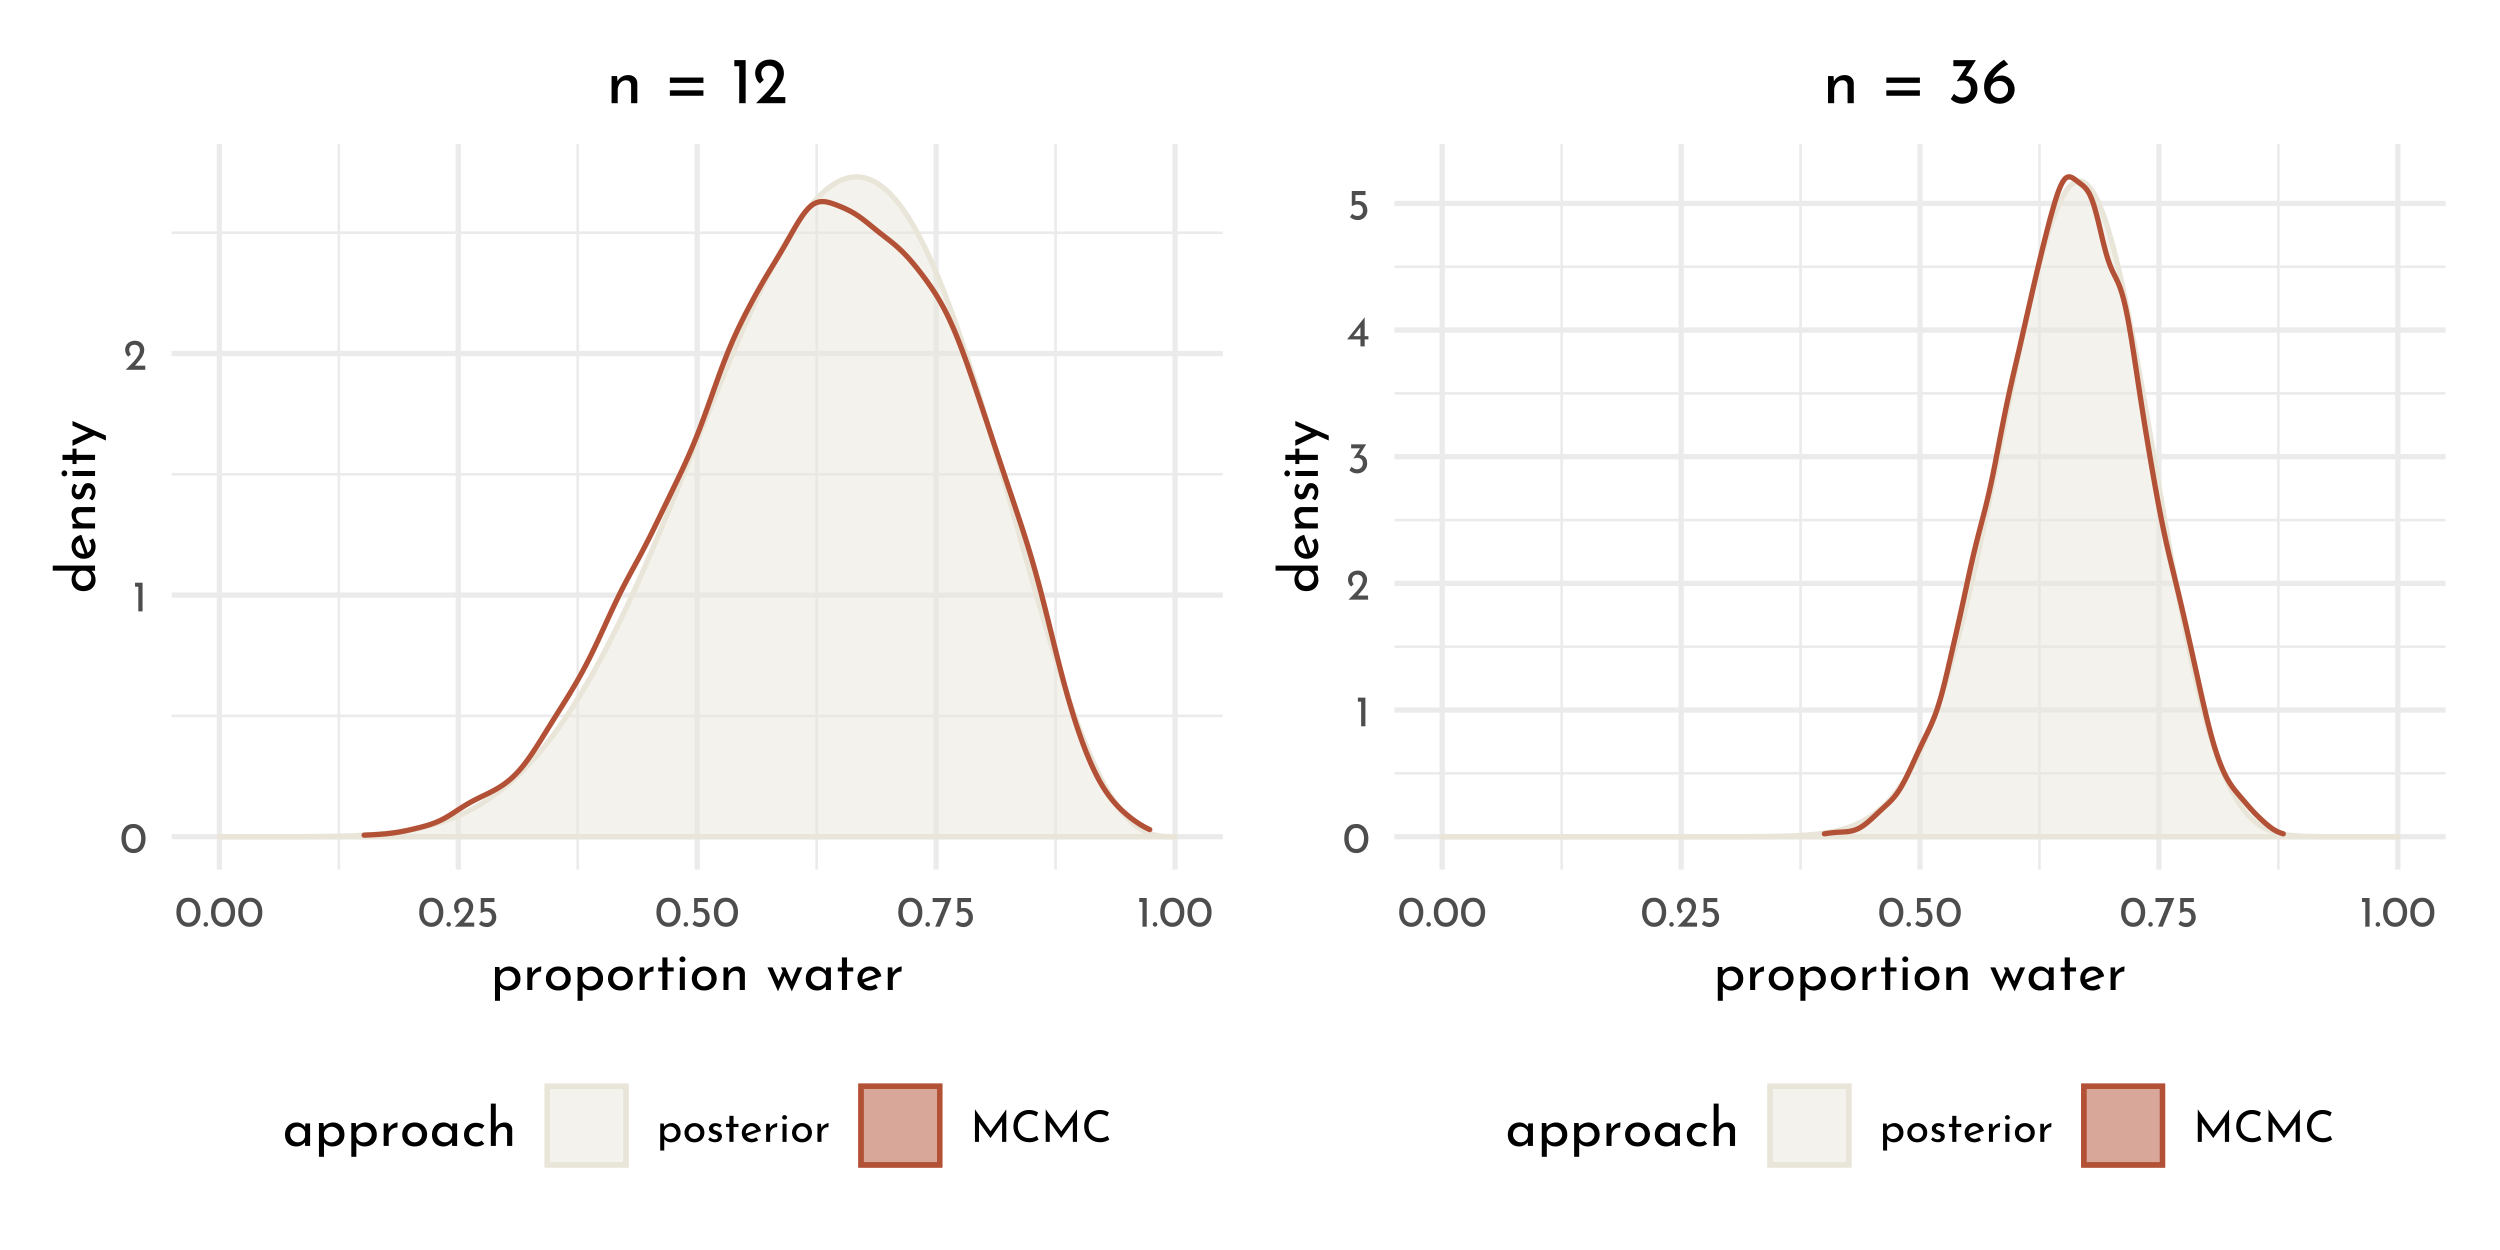 <?xml version="1.0" encoding="UTF-8"?>
<svg xmlns="http://www.w3.org/2000/svg" xmlns:xlink="http://www.w3.org/1999/xlink" width="504pt" height="252pt" viewBox="0 0 504 252" version="1.1">
<defs>
<g>
<symbol overflow="visible" id="glyph0-0">
<path style="stroke:none;" d=""/>
</symbol>
<symbol overflow="visible" id="glyph0-1">
<path style="stroke:none;" d="M 2.75 0.031 C 2.27 0.031 1.848 -0.086 1.484 -0.328 C 1.117 -0.566 0.832 -0.906 0.625 -1.344 C 0.414 -1.789 0.312 -2.316 0.312 -2.922 C 0.312 -3.879 0.523 -4.609 0.953 -5.109 C 1.391 -5.609 1.988 -5.852 2.75 -5.844 C 3.219 -5.844 3.633 -5.723 4 -5.484 C 4.375 -5.254 4.66 -4.914 4.859 -4.469 C 5.066 -4.031 5.172 -3.516 5.172 -2.922 C 5.172 -2.305 5.066 -1.773 4.859 -1.328 C 4.66 -0.891 4.375 -0.551 4 -0.312 C 3.633 -0.082 3.219 0.031 2.75 0.031 Z M 2.734 -0.797 C 3.234 -0.797 3.613 -0.988 3.875 -1.375 C 4.145 -1.758 4.285 -2.281 4.297 -2.938 C 4.285 -3.57 4.145 -4.078 3.875 -4.453 C 3.613 -4.836 3.234 -5.031 2.734 -5.031 C 2.242 -5.031 1.863 -4.836 1.594 -4.453 C 1.332 -4.078 1.203 -3.566 1.203 -2.922 C 1.203 -2.266 1.332 -1.742 1.594 -1.359 C 1.863 -0.984 2.242 -0.797 2.734 -0.797 Z M 2.734 -0.797 "/>
</symbol>
<symbol overflow="visible" id="glyph0-2">
<path style="stroke:none;" d="M 1.984 -5.781 L 1.984 0 L 1.125 0 L 1.125 -4.969 L 0.469 -4.969 L 0.469 -5.781 Z M 1.984 -5.781 "/>
</symbol>
<symbol overflow="visible" id="glyph0-3">
<path style="stroke:none;" d="M 4.422 -0.828 L 4.422 0 L 0.469 0 L 0.766 -0.297 C 1.359 -0.891 1.82 -1.367 2.156 -1.734 C 2.5 -2.109 2.781 -2.484 3 -2.859 C 3.227 -3.242 3.344 -3.602 3.344 -3.938 C 3.344 -4.301 3.234 -4.578 3.016 -4.766 C 2.805 -4.953 2.551 -5.047 2.25 -5.047 C 2.008 -5.047 1.805 -4.992 1.641 -4.891 C 1.484 -4.785 1.367 -4.656 1.297 -4.5 C 1.223 -4.352 1.188 -4.207 1.188 -4.062 C 1.188 -3.688 1.301 -3.375 1.531 -3.125 L 1.016 -2.656 C 0.816 -2.77 0.656 -2.969 0.531 -3.25 C 0.414 -3.531 0.359 -3.789 0.359 -4.031 C 0.359 -4.352 0.438 -4.656 0.594 -4.938 C 0.758 -5.219 0.992 -5.441 1.297 -5.609 C 1.609 -5.773 1.973 -5.859 2.391 -5.859 C 2.742 -5.859 3.062 -5.773 3.344 -5.609 C 3.625 -5.441 3.836 -5.219 3.984 -4.938 C 4.141 -4.656 4.219 -4.348 4.219 -4.016 C 4.219 -3.68 4.141 -3.344 3.984 -3 C 3.828 -2.664 3.629 -2.352 3.391 -2.062 C 3.16 -1.77 2.852 -1.406 2.469 -0.969 L 2.344 -0.828 Z M 4.422 -0.828 "/>
</symbol>
<symbol overflow="visible" id="glyph0-4">
<path style="stroke:none;" d="M 0.297 -0.469 C 0.297 -0.594 0.344 -0.703 0.438 -0.797 C 0.531 -0.891 0.641 -0.938 0.766 -0.938 C 0.879 -0.938 0.984 -0.891 1.078 -0.797 C 1.172 -0.703 1.219 -0.594 1.219 -0.469 C 1.219 -0.332 1.172 -0.219 1.078 -0.125 C 0.984 -0.039 0.879 0 0.766 0 C 0.641 0 0.531 -0.039 0.438 -0.125 C 0.344 -0.219 0.297 -0.332 0.297 -0.469 Z M 0.297 -0.469 "/>
</symbol>
<symbol overflow="visible" id="glyph0-5">
<path style="stroke:none;" d="M 2.266 -3.781 C 2.641 -3.781 2.961 -3.691 3.234 -3.516 C 3.516 -3.348 3.723 -3.125 3.859 -2.844 C 4.004 -2.562 4.078 -2.242 4.078 -1.891 C 4.078 -1.523 3.992 -1.191 3.828 -0.891 C 3.66 -0.598 3.43 -0.363 3.141 -0.188 C 2.848 -0.008 2.52 0.078 2.156 0.078 C 1.852 0.078 1.555 0.02 1.266 -0.094 C 0.984 -0.207 0.754 -0.352 0.578 -0.531 L 1.031 -1.203 C 1.145 -1.066 1.297 -0.957 1.484 -0.875 C 1.68 -0.789 1.879 -0.75 2.078 -0.75 C 2.398 -0.75 2.664 -0.852 2.875 -1.062 C 3.082 -1.27 3.188 -1.535 3.188 -1.859 C 3.188 -2.223 3.086 -2.516 2.891 -2.734 C 2.703 -2.953 2.426 -3.062 2.062 -3.062 C 1.863 -3.062 1.676 -3.031 1.5 -2.969 C 1.32 -2.914 1.133 -2.836 0.938 -2.734 L 0.938 -5.781 L 3.703 -5.781 L 3.703 -4.969 L 1.672 -4.969 L 1.672 -3.719 C 1.859 -3.758 2.055 -3.781 2.266 -3.781 Z M 2.266 -3.781 "/>
</symbol>
<symbol overflow="visible" id="glyph0-6">
<path style="stroke:none;" d="M 4.062 -5.781 L 1.734 0 L 0.781 0 L 2.812 -4.969 L 0.266 -4.969 L 0.266 -5.781 Z M 4.062 -5.781 "/>
</symbol>
<symbol overflow="visible" id="glyph0-7">
<path style="stroke:none;" d="M 3.016 -3.797 C 3.359 -3.797 3.664 -3.711 3.938 -3.547 C 4.219 -3.379 4.438 -3.145 4.594 -2.844 C 4.75 -2.551 4.828 -2.211 4.828 -1.828 C 4.828 -1.453 4.738 -1.117 4.562 -0.828 C 4.395 -0.535 4.16 -0.305 3.859 -0.141 C 3.566 0.016 3.238 0.094 2.875 0.094 C 2.602 0.094 2.348 0.035 2.109 -0.078 C 1.867 -0.191 1.676 -0.348 1.531 -0.547 L 1.531 1.75 L 0.719 1.75 L 0.719 -3.703 L 1.422 -3.703 L 1.5 -3.094 C 1.688 -3.301 1.91 -3.469 2.172 -3.594 C 2.43 -3.727 2.711 -3.797 3.016 -3.797 Z M 2.703 -0.578 C 2.93 -0.578 3.145 -0.629 3.344 -0.734 C 3.539 -0.836 3.695 -0.984 3.812 -1.172 C 3.938 -1.367 4 -1.586 4 -1.828 C 4 -2.066 3.941 -2.281 3.828 -2.469 C 3.723 -2.664 3.578 -2.816 3.391 -2.922 C 3.203 -3.035 2.992 -3.094 2.766 -3.094 C 2.453 -3.094 2.188 -3.004 1.969 -2.828 C 1.75 -2.66 1.602 -2.43 1.531 -2.141 L 1.531 -1.531 C 1.57 -1.25 1.703 -1.02 1.922 -0.844 C 2.148 -0.664 2.41 -0.578 2.703 -0.578 Z M 2.703 -0.578 "/>
</symbol>
<symbol overflow="visible" id="glyph0-8">
<path style="stroke:none;" d="M 0.391 -1.859 C 0.391 -2.211 0.477 -2.535 0.656 -2.828 C 0.832 -3.129 1.07 -3.363 1.375 -3.531 C 1.688 -3.707 2.035 -3.797 2.422 -3.797 C 2.805 -3.797 3.148 -3.707 3.453 -3.531 C 3.754 -3.363 3.988 -3.133 4.156 -2.844 C 4.32 -2.551 4.406 -2.223 4.406 -1.859 C 4.406 -1.492 4.32 -1.16 4.156 -0.859 C 3.988 -0.566 3.75 -0.332 3.438 -0.156 C 3.133 0.008 2.789 0.094 2.406 0.094 C 2.02 0.094 1.676 0.016 1.375 -0.141 C 1.07 -0.305 0.832 -0.535 0.656 -0.828 C 0.477 -1.129 0.391 -1.473 0.391 -1.859 Z M 1.219 -1.844 C 1.219 -1.613 1.27 -1.398 1.375 -1.203 C 1.477 -1.016 1.617 -0.863 1.797 -0.75 C 1.973 -0.645 2.172 -0.594 2.391 -0.594 C 2.734 -0.594 3.016 -0.711 3.234 -0.953 C 3.461 -1.191 3.578 -1.488 3.578 -1.844 C 3.578 -2.207 3.461 -2.508 3.234 -2.75 C 3.016 -2.988 2.734 -3.109 2.391 -3.109 C 2.172 -3.109 1.973 -3.051 1.797 -2.938 C 1.617 -2.82 1.477 -2.664 1.375 -2.469 C 1.27 -2.281 1.219 -2.07 1.219 -1.844 Z M 1.219 -1.844 "/>
</symbol>
<symbol overflow="visible" id="glyph0-9">
<path style="stroke:none;" d="M 1.734 0.078 C 1.473 0.078 1.219 0.031 0.969 -0.062 C 0.727 -0.156 0.531 -0.289 0.375 -0.469 L 0.734 -0.953 C 0.879 -0.805 1.031 -0.695 1.188 -0.625 C 1.352 -0.551 1.516 -0.516 1.672 -0.516 C 1.867 -0.516 2.023 -0.551 2.141 -0.625 C 2.266 -0.695 2.328 -0.812 2.328 -0.969 C 2.328 -1.094 2.289 -1.191 2.219 -1.266 C 2.145 -1.348 2.055 -1.406 1.953 -1.438 C 1.859 -1.477 1.695 -1.531 1.469 -1.594 C 0.844 -1.801 0.531 -2.16 0.531 -2.672 C 0.531 -2.973 0.645 -3.234 0.875 -3.453 C 1.102 -3.672 1.422 -3.781 1.828 -3.781 C 2.078 -3.781 2.301 -3.742 2.5 -3.672 C 2.707 -3.609 2.895 -3.508 3.062 -3.375 L 2.734 -2.875 C 2.641 -2.969 2.52 -3.039 2.375 -3.094 C 2.227 -3.156 2.094 -3.191 1.969 -3.203 C 1.801 -3.203 1.66 -3.16 1.547 -3.078 C 1.43 -3.004 1.375 -2.898 1.375 -2.766 C 1.375 -2.648 1.41 -2.555 1.484 -2.484 C 1.555 -2.41 1.633 -2.359 1.719 -2.328 C 1.801 -2.297 1.961 -2.238 2.203 -2.156 C 2.504 -2.062 2.738 -1.938 2.906 -1.781 C 3.07 -1.625 3.156 -1.41 3.156 -1.141 C 3.156 -0.785 3.031 -0.492 2.781 -0.266 C 2.539 -0.035 2.191 0.078 1.734 0.078 Z M 1.734 0.078 "/>
</symbol>
<symbol overflow="visible" id="glyph0-10">
<path style="stroke:none;" d="M 1.891 -5.25 L 1.891 -3.641 L 2.891 -3.641 L 2.891 -2.984 L 1.891 -2.984 L 1.891 0 L 1.062 0 L 1.062 -2.984 L 0.391 -2.984 L 0.391 -3.641 L 1.062 -3.641 L 1.062 -5.25 Z M 1.891 -5.25 "/>
</symbol>
<symbol overflow="visible" id="glyph0-11">
<path style="stroke:none;" d="M 2.422 -0.609 C 2.723 -0.609 3.02 -0.719 3.312 -0.938 L 3.688 -0.328 C 3.488 -0.191 3.273 -0.086 3.047 -0.016 C 2.828 0.055 2.613 0.094 2.406 0.094 C 2 0.094 1.645 0.008 1.344 -0.156 C 1.039 -0.32 0.805 -0.551 0.641 -0.844 C 0.473 -1.145 0.391 -1.477 0.391 -1.844 C 0.391 -2.207 0.477 -2.535 0.656 -2.828 C 0.844 -3.117 1.086 -3.352 1.391 -3.531 C 1.703 -3.707 2.047 -3.797 2.422 -3.797 C 2.891 -3.797 3.285 -3.656 3.609 -3.375 C 3.93 -3.094 4.148 -2.703 4.266 -2.203 L 1.375 -1.203 C 1.488 -1.016 1.633 -0.867 1.812 -0.766 C 1.988 -0.66 2.191 -0.609 2.422 -0.609 Z M 2.359 -3.141 C 2.023 -3.141 1.75 -3.02 1.531 -2.781 C 1.312 -2.551 1.203 -2.254 1.203 -1.891 C 1.203 -1.805 1.207 -1.738 1.219 -1.688 L 3.328 -2.469 C 3.242 -2.664 3.117 -2.828 2.953 -2.953 C 2.797 -3.078 2.598 -3.141 2.359 -3.141 Z M 2.359 -3.141 "/>
</symbol>
<symbol overflow="visible" id="glyph0-12">
<path style="stroke:none;" d="M 1.5 -2.781 C 1.594 -2.977 1.723 -3.148 1.891 -3.297 C 2.066 -3.453 2.254 -3.57 2.453 -3.656 C 2.648 -3.738 2.82 -3.785 2.969 -3.797 L 2.922 -2.969 C 2.66 -2.977 2.422 -2.926 2.203 -2.812 C 1.992 -2.695 1.828 -2.535 1.703 -2.328 C 1.586 -2.117 1.531 -1.895 1.531 -1.656 L 1.531 0 L 0.719 0 L 0.719 -3.641 L 1.438 -3.641 Z M 1.5 -2.781 "/>
</symbol>
<symbol overflow="visible" id="glyph0-13">
<path style="stroke:none;" d="M 1.531 -3.641 L 1.531 0 L 0.719 0 L 0.719 -3.641 Z M 0.641 -4.938 C 0.641 -5.07 0.688 -5.18 0.781 -5.266 C 0.883 -5.359 1.004 -5.406 1.141 -5.406 C 1.266 -5.406 1.375 -5.359 1.469 -5.266 C 1.57 -5.18 1.625 -5.07 1.625 -4.938 C 1.625 -4.812 1.57 -4.703 1.469 -4.609 C 1.375 -4.523 1.266 -4.484 1.141 -4.484 C 1.004 -4.484 0.883 -4.523 0.781 -4.609 C 0.688 -4.703 0.641 -4.812 0.641 -4.938 Z M 0.641 -4.938 "/>
</symbol>
<symbol overflow="visible" id="glyph0-14">
<path style="stroke:none;" d="M 7.234 -6.562 L 7.234 0 L 6.391 0 L 6.391 -4.109 L 4.062 -0.797 L 4.031 -0.797 L 1.734 -4 L 1.734 0 L 0.922 0 L 0.922 -6.562 L 4.062 -2.125 Z M 7.234 -6.562 "/>
</symbol>
<symbol overflow="visible" id="glyph0-15">
<path style="stroke:none;" d="M 5.594 -0.469 C 5.383 -0.332 5.125 -0.207 4.812 -0.094 C 4.5 0.02 4.156 0.078 3.781 0.078 C 3.133 0.078 2.562 -0.066 2.062 -0.359 C 1.562 -0.648 1.176 -1.035 0.906 -1.516 C 0.645 -2.004 0.516 -2.539 0.516 -3.125 C 0.516 -3.758 0.648 -4.328 0.922 -4.828 C 1.191 -5.328 1.566 -5.719 2.047 -6 C 2.523 -6.289 3.066 -6.438 3.672 -6.438 C 4.023 -6.438 4.359 -6.391 4.672 -6.297 C 4.984 -6.203 5.258 -6.078 5.5 -5.922 L 5.156 -5.125 C 4.676 -5.445 4.188 -5.609 3.688 -5.609 C 3.281 -5.609 2.898 -5.5 2.547 -5.281 C 2.203 -5.07 1.926 -4.781 1.719 -4.406 C 1.508 -4.031 1.406 -3.617 1.406 -3.172 C 1.406 -2.711 1.5 -2.297 1.688 -1.922 C 1.883 -1.555 2.16 -1.27 2.516 -1.062 C 2.867 -0.852 3.273 -0.75 3.734 -0.75 C 4.305 -0.75 4.801 -0.91 5.219 -1.234 Z M 5.594 -0.469 "/>
</symbol>
<symbol overflow="visible" id="glyph0-16">
<path style="stroke:none;" d="M 2.516 -3.656 C 2.961 -3.633 3.328 -3.484 3.609 -3.203 C 3.898 -2.922 4.047 -2.492 4.047 -1.922 C 4.047 -1.523 3.953 -1.176 3.766 -0.875 C 3.586 -0.57 3.344 -0.336 3.031 -0.172 C 2.719 -0.004 2.375 0.078 2 0.078 C 1.719 0.078 1.438 0.02 1.156 -0.094 C 0.875 -0.219 0.645 -0.375 0.469 -0.562 L 0.906 -1.266 C 1.02 -1.129 1.176 -1.008 1.375 -0.906 C 1.57 -0.801 1.773 -0.75 1.984 -0.75 C 2.316 -0.75 2.598 -0.859 2.828 -1.078 C 3.055 -1.305 3.172 -1.609 3.172 -1.984 C 3.172 -2.305 3.07 -2.566 2.875 -2.766 C 2.676 -2.961 2.406 -3.062 2.062 -3.062 C 1.812 -3.062 1.562 -3.016 1.312 -2.922 L 1.297 -2.969 L 2.594 -4.969 L 0.812 -4.969 L 0.812 -5.781 L 3.844 -5.781 Z M 2.516 -3.656 "/>
</symbol>
<symbol overflow="visible" id="glyph0-17">
<path style="stroke:none;" d="M 4.406 -2.062 L 4.406 -1.406 L 3.656 -1.406 L 3.656 0 L 2.797 0 L 2.797 -1.406 L 0.109 -1.406 L 3.641 -5.859 L 3.656 -5.859 L 3.656 -2.062 Z M 2.797 -2.062 L 2.797 -3.859 L 1.406 -2.062 Z M 2.797 -2.062 "/>
</symbol>
<symbol overflow="visible" id="glyph1-0">
<path style="stroke:none;" d=""/>
</symbol>
<symbol overflow="visible" id="glyph1-1">
<path style="stroke:none;" d="M 3.766 -4.734 C 4.191 -4.734 4.578 -4.629 4.922 -4.422 C 5.266 -4.223 5.535 -3.938 5.734 -3.562 C 5.93 -3.195 6.031 -2.77 6.031 -2.281 C 6.031 -1.812 5.926 -1.395 5.719 -1.031 C 5.508 -0.664 5.219 -0.383 4.844 -0.188 C 4.469 0.008 4.051 0.109 3.594 0.109 C 3.258 0.109 2.941 0.039 2.641 -0.094 C 2.336 -0.238 2.094 -0.438 1.906 -0.688 L 1.906 2.188 L 0.891 2.188 L 0.891 -4.625 L 1.781 -4.625 L 1.875 -3.859 C 2.102 -4.117 2.379 -4.328 2.703 -4.484 C 3.035 -4.648 3.391 -4.734 3.766 -4.734 Z M 3.391 -0.719 C 3.672 -0.719 3.93 -0.785 4.172 -0.922 C 4.422 -1.055 4.617 -1.242 4.766 -1.484 C 4.922 -1.723 5 -1.988 5 -2.281 C 5 -2.582 4.93 -2.852 4.797 -3.094 C 4.66 -3.332 4.473 -3.52 4.234 -3.656 C 4.004 -3.801 3.742 -3.875 3.453 -3.875 C 3.066 -3.875 2.734 -3.766 2.453 -3.547 C 2.18 -3.328 2 -3.035 1.906 -2.672 L 1.906 -1.906 C 1.969 -1.562 2.133 -1.273 2.406 -1.047 C 2.688 -0.828 3.016 -0.719 3.391 -0.719 Z M 3.391 -0.719 "/>
</symbol>
<symbol overflow="visible" id="glyph1-2">
<path style="stroke:none;" d="M 1.875 -3.469 C 2 -3.719 2.164 -3.938 2.375 -4.125 C 2.594 -4.32 2.82 -4.473 3.062 -4.578 C 3.312 -4.68 3.523 -4.734 3.703 -4.734 L 3.656 -3.719 C 3.332 -3.727 3.035 -3.66 2.766 -3.516 C 2.492 -3.367 2.281 -3.164 2.125 -2.906 C 1.977 -2.645 1.906 -2.367 1.906 -2.078 L 1.906 0 L 0.891 0 L 0.891 -4.547 L 1.797 -4.547 Z M 1.875 -3.469 "/>
</symbol>
<symbol overflow="visible" id="glyph1-3">
<path style="stroke:none;" d="M 0.5 -2.328 C 0.5 -2.766 0.602 -3.172 0.812 -3.547 C 1.031 -3.922 1.332 -4.211 1.719 -4.422 C 2.102 -4.629 2.539 -4.734 3.031 -4.734 C 3.508 -4.734 3.938 -4.629 4.312 -4.422 C 4.695 -4.211 4.992 -3.922 5.203 -3.547 C 5.41 -3.18 5.516 -2.773 5.516 -2.328 C 5.516 -1.867 5.41 -1.453 5.203 -1.078 C 4.992 -0.711 4.695 -0.422 4.312 -0.203 C 3.926 0.004 3.488 0.109 3 0.109 C 2.52 0.109 2.086 0.008 1.703 -0.188 C 1.328 -0.395 1.031 -0.68 0.812 -1.047 C 0.602 -1.41 0.5 -1.836 0.5 -2.328 Z M 1.531 -2.312 C 1.531 -2.02 1.594 -1.754 1.719 -1.516 C 1.844 -1.273 2.016 -1.082 2.234 -0.938 C 2.461 -0.801 2.711 -0.734 2.984 -0.734 C 3.41 -0.734 3.766 -0.883 4.047 -1.188 C 4.328 -1.488 4.469 -1.863 4.469 -2.312 C 4.469 -2.758 4.328 -3.133 4.047 -3.438 C 3.766 -3.738 3.41 -3.891 2.984 -3.891 C 2.711 -3.891 2.461 -3.816 2.234 -3.672 C 2.016 -3.535 1.844 -3.344 1.719 -3.094 C 1.594 -2.852 1.531 -2.594 1.531 -2.312 Z M 1.531 -2.312 "/>
</symbol>
<symbol overflow="visible" id="glyph1-4">
<path style="stroke:none;" d="M 2.359 -6.562 L 2.359 -4.547 L 3.609 -4.547 L 3.609 -3.734 L 2.359 -3.734 L 2.359 0 L 1.328 0 L 1.328 -3.734 L 0.5 -3.734 L 0.5 -4.547 L 1.328 -4.547 L 1.328 -6.562 Z M 2.359 -6.562 "/>
</symbol>
<symbol overflow="visible" id="glyph1-5">
<path style="stroke:none;" d="M 1.906 -4.547 L 1.906 0 L 0.891 0 L 0.891 -4.547 Z M 0.812 -6.188 C 0.812 -6.344 0.875 -6.477 1 -6.594 C 1.125 -6.707 1.266 -6.766 1.422 -6.766 C 1.586 -6.766 1.727 -6.707 1.844 -6.594 C 1.969 -6.477 2.031 -6.344 2.031 -6.188 C 2.031 -6.02 1.969 -5.879 1.844 -5.766 C 1.727 -5.66 1.586 -5.609 1.422 -5.609 C 1.266 -5.609 1.125 -5.66 1 -5.766 C 0.875 -5.879 0.812 -6.02 0.812 -6.188 Z M 0.812 -6.188 "/>
</symbol>
<symbol overflow="visible" id="glyph1-6">
<path style="stroke:none;" d="M 3.719 -4.734 C 4.145 -4.734 4.492 -4.602 4.766 -4.344 C 5.047 -4.094 5.191 -3.766 5.203 -3.359 L 5.203 0 L 4.172 0 L 4.172 -3.016 C 4.148 -3.273 4.07 -3.477 3.938 -3.625 C 3.801 -3.77 3.594 -3.844 3.312 -3.844 C 2.906 -3.844 2.566 -3.68 2.297 -3.359 C 2.035 -3.035 1.906 -2.629 1.906 -2.141 L 1.906 0 L 0.891 0 L 0.891 -4.547 L 1.812 -4.547 L 1.875 -3.672 C 2.039 -4.004 2.285 -4.266 2.609 -4.453 C 2.93 -4.641 3.301 -4.734 3.719 -4.734 Z M 3.719 -4.734 "/>
</symbol>
<symbol overflow="visible" id="glyph1-7">
<path style="stroke:none;" d=""/>
</symbol>
<symbol overflow="visible" id="glyph1-8">
<path style="stroke:none;" d="M 7.219 -4.547 L 5.109 0.281 L 3.656 -2.844 L 2.328 0.281 L 0.203 -4.547 L 1.219 -4.547 L 2.438 -1.797 L 3.281 -3.766 L 2.922 -4.547 L 3.812 -4.547 L 5.047 -1.734 L 6.203 -4.547 Z M 7.219 -4.547 "/>
</symbol>
<symbol overflow="visible" id="glyph1-9">
<path style="stroke:none;" d="M 5.562 -4.547 L 5.562 0 L 4.547 0 L 4.547 -0.75 C 4.379 -0.531 4.141 -0.332 3.828 -0.156 C 3.523 0.02 3.18 0.109 2.797 0.109 C 2.359 0.109 1.961 0.016 1.609 -0.172 C 1.266 -0.359 0.992 -0.629 0.797 -0.984 C 0.598 -1.348 0.5 -1.781 0.5 -2.281 C 0.5 -2.781 0.602 -3.211 0.812 -3.578 C 1.02 -3.953 1.301 -4.238 1.656 -4.438 C 2.008 -4.633 2.406 -4.734 2.844 -4.734 C 3.227 -4.734 3.562 -4.648 3.844 -4.484 C 4.133 -4.316 4.367 -4.098 4.547 -3.828 L 4.625 -4.547 Z M 3.062 -0.734 C 3.438 -0.734 3.758 -0.836 4.031 -1.047 C 4.301 -1.254 4.473 -1.539 4.547 -1.906 L 4.547 -2.812 C 4.453 -3.125 4.266 -3.379 3.984 -3.578 C 3.711 -3.785 3.395 -3.891 3.031 -3.891 C 2.758 -3.891 2.508 -3.82 2.281 -3.688 C 2.051 -3.562 1.867 -3.379 1.734 -3.141 C 1.598 -2.898 1.531 -2.629 1.531 -2.328 C 1.531 -2.035 1.598 -1.77 1.734 -1.531 C 1.879 -1.289 2.066 -1.098 2.297 -0.953 C 2.535 -0.805 2.789 -0.734 3.062 -0.734 Z M 3.062 -0.734 "/>
</symbol>
<symbol overflow="visible" id="glyph1-10">
<path style="stroke:none;" d="M 3.031 -0.766 C 3.406 -0.766 3.773 -0.898 4.141 -1.172 L 4.609 -0.406 C 4.367 -0.25 4.109 -0.125 3.828 -0.031 C 3.547 0.062 3.27 0.109 3 0.109 C 2.5 0.109 2.055 0.004 1.672 -0.203 C 1.297 -0.41 1.004 -0.695 0.797 -1.062 C 0.598 -1.426 0.5 -1.844 0.5 -2.312 C 0.5 -2.758 0.609 -3.164 0.828 -3.531 C 1.055 -3.906 1.363 -4.195 1.75 -4.406 C 2.133 -4.625 2.562 -4.734 3.031 -4.734 C 3.625 -4.734 4.117 -4.562 4.516 -4.219 C 4.91 -3.875 5.18 -3.391 5.328 -2.766 L 1.734 -1.5 C 1.859 -1.27 2.031 -1.086 2.25 -0.953 C 2.477 -0.828 2.738 -0.766 3.031 -0.766 Z M 2.953 -3.922 C 2.535 -3.922 2.188 -3.773 1.906 -3.484 C 1.633 -3.191 1.5 -2.816 1.5 -2.359 C 1.5 -2.254 1.504 -2.172 1.516 -2.109 L 4.172 -3.094 C 4.055 -3.344 3.898 -3.539 3.703 -3.688 C 3.504 -3.844 3.254 -3.922 2.953 -3.922 Z M 2.953 -3.922 "/>
</symbol>
<symbol overflow="visible" id="glyph1-11">
<path style="stroke:none;" d="M 4.594 -0.422 C 4.383 -0.254 4.141 -0.125 3.859 -0.031 C 3.578 0.062 3.285 0.109 2.984 0.109 C 2.492 0.109 2.062 0.008 1.688 -0.188 C 1.312 -0.383 1.02 -0.664 0.812 -1.031 C 0.602 -1.395 0.5 -1.812 0.5 -2.281 C 0.5 -2.75 0.609 -3.164 0.828 -3.531 C 1.047 -3.895 1.336 -4.176 1.703 -4.375 C 2.066 -4.57 2.461 -4.672 2.891 -4.672 C 3.586 -4.672 4.164 -4.484 4.625 -4.109 L 4.109 -3.438 C 3.961 -3.539 3.789 -3.629 3.594 -3.703 C 3.406 -3.785 3.203 -3.828 2.984 -3.828 C 2.711 -3.828 2.461 -3.758 2.234 -3.625 C 2.016 -3.488 1.836 -3.301 1.703 -3.062 C 1.578 -2.832 1.516 -2.57 1.516 -2.281 C 1.516 -2 1.582 -1.738 1.719 -1.5 C 1.852 -1.27 2.035 -1.082 2.266 -0.938 C 2.504 -0.801 2.773 -0.734 3.078 -0.734 C 3.453 -0.734 3.781 -0.844 4.062 -1.062 Z M 4.594 -0.422 "/>
</symbol>
<symbol overflow="visible" id="glyph1-12">
<path style="stroke:none;" d="M 3.719 -4.734 C 4.145 -4.734 4.492 -4.602 4.766 -4.344 C 5.047 -4.094 5.191 -3.766 5.203 -3.359 L 5.203 0 L 4.172 0 L 4.172 -3.016 C 4.148 -3.273 4.07 -3.477 3.938 -3.625 C 3.801 -3.77 3.594 -3.844 3.312 -3.844 C 3.051 -3.844 2.812 -3.77 2.594 -3.625 C 2.383 -3.477 2.219 -3.273 2.094 -3.016 C 1.969 -2.754 1.906 -2.461 1.906 -2.141 L 1.906 0 L 0.891 0 L 0.891 -8.531 L 1.891 -8.531 L 1.891 -3.734 C 2.055 -4.035 2.301 -4.273 2.625 -4.453 C 2.945 -4.641 3.312 -4.734 3.719 -4.734 Z M 3.719 -4.734 "/>
</symbol>
<symbol overflow="visible" id="glyph2-0">
<path style="stroke:none;" d=""/>
</symbol>
<symbol overflow="visible" id="glyph2-1">
<path style="stroke:none;" d="M -8.531 -5.641 L 0 -5.641 L 0 -4.609 L -0.719 -4.609 C -0.457 -4.391 -0.254 -4.117 -0.109 -3.797 C 0.035 -3.484 0.109 -3.133 0.109 -2.75 C 0.109 -2.32 0.008 -1.938 -0.188 -1.594 C -0.395 -1.25 -0.68 -0.977 -1.047 -0.781 C -1.422 -0.594 -1.852 -0.5 -2.344 -0.5 C -2.832 -0.5 -3.258 -0.598 -3.625 -0.797 C -3.988 -1.004 -4.266 -1.285 -4.453 -1.641 C -4.641 -2.004 -4.734 -2.414 -4.734 -2.875 C -4.734 -3.219 -4.66 -3.547 -4.516 -3.859 C -4.379 -4.18 -4.188 -4.438 -3.938 -4.625 L -8.531 -4.625 Z M -0.766 -3.062 C -0.766 -3.457 -0.867 -3.789 -1.078 -4.062 C -1.297 -4.344 -1.586 -4.523 -1.953 -4.609 L -2.812 -4.609 C -3.133 -4.523 -3.398 -4.336 -3.609 -4.047 C -3.816 -3.766 -3.922 -3.438 -3.922 -3.062 C -3.922 -2.789 -3.852 -2.535 -3.719 -2.297 C -3.582 -2.066 -3.395 -1.879 -3.156 -1.734 C -2.926 -1.598 -2.66 -1.531 -2.359 -1.531 C -2.055 -1.531 -1.785 -1.598 -1.547 -1.734 C -1.305 -1.879 -1.113 -2.066 -0.969 -2.297 C -0.832 -2.535 -0.766 -2.789 -0.766 -3.062 Z M -0.766 -3.062 "/>
</symbol>
<symbol overflow="visible" id="glyph2-2">
<path style="stroke:none;" d="M -0.766 -3.031 C -0.766 -3.406 -0.898 -3.773 -1.172 -4.141 L -0.406 -4.609 C -0.25 -4.367 -0.125 -4.109 -0.031 -3.828 C 0.062 -3.547 0.109 -3.27 0.109 -3 C 0.109 -2.5 0.004 -2.055 -0.203 -1.672 C -0.41 -1.297 -0.695 -1.004 -1.062 -0.797 C -1.426 -0.598 -1.844 -0.5 -2.312 -0.5 C -2.758 -0.5 -3.164 -0.609 -3.531 -0.828 C -3.906 -1.055 -4.195 -1.363 -4.406 -1.75 C -4.625 -2.133 -4.734 -2.562 -4.734 -3.031 C -4.734 -3.625 -4.562 -4.117 -4.219 -4.516 C -3.875 -4.91 -3.391 -5.18 -2.766 -5.328 L -1.5 -1.734 C -1.27 -1.859 -1.086 -2.031 -0.953 -2.25 C -0.828 -2.477 -0.766 -2.738 -0.766 -3.031 Z M -3.922 -2.953 C -3.922 -2.535 -3.773 -2.188 -3.484 -1.906 C -3.191 -1.633 -2.816 -1.5 -2.359 -1.5 C -2.254 -1.5 -2.172 -1.504 -2.109 -1.516 L -3.094 -4.172 C -3.344 -4.055 -3.539 -3.898 -3.688 -3.703 C -3.844 -3.504 -3.922 -3.254 -3.922 -2.953 Z M -3.922 -2.953 "/>
</symbol>
<symbol overflow="visible" id="glyph2-3">
<path style="stroke:none;" d="M -4.734 -3.719 C -4.734 -4.145 -4.602 -4.492 -4.344 -4.766 C -4.094 -5.047 -3.766 -5.191 -3.359 -5.203 L 0 -5.203 L 0 -4.172 L -3.016 -4.172 C -3.273 -4.148 -3.477 -4.07 -3.625 -3.938 C -3.77 -3.801 -3.844 -3.594 -3.844 -3.312 C -3.844 -2.906 -3.68 -2.566 -3.359 -2.297 C -3.035 -2.035 -2.629 -1.906 -2.141 -1.906 L 0 -1.906 L 0 -0.891 L -4.547 -0.891 L -4.547 -1.812 L -3.672 -1.875 C -4.004 -2.039 -4.266 -2.285 -4.453 -2.609 C -4.641 -2.93 -4.734 -3.301 -4.734 -3.719 Z M -4.734 -3.719 "/>
</symbol>
<symbol overflow="visible" id="glyph2-4">
<path style="stroke:none;" d="M 0.094 -2.172 C 0.094 -1.836 0.035 -1.52 -0.078 -1.219 C -0.191 -0.914 -0.363 -0.664 -0.594 -0.469 L -1.188 -0.906 C -1.008 -1.094 -0.875 -1.285 -0.781 -1.484 C -0.688 -1.691 -0.641 -1.895 -0.641 -2.094 C -0.641 -2.332 -0.688 -2.531 -0.781 -2.688 C -0.875 -2.844 -1.02 -2.922 -1.219 -2.922 C -1.375 -2.922 -1.5 -2.867 -1.594 -2.766 C -1.688 -2.672 -1.754 -2.562 -1.797 -2.438 C -1.848 -2.32 -1.914 -2.125 -2 -1.844 C -2.25 -1.062 -2.691 -0.672 -3.328 -0.672 C -3.711 -0.672 -4.039 -0.812 -4.312 -1.094 C -4.582 -1.375 -4.719 -1.77 -4.719 -2.281 C -4.719 -2.602 -4.676 -2.891 -4.594 -3.141 C -4.52 -3.391 -4.395 -3.617 -4.219 -3.828 L -3.594 -3.422 C -3.707 -3.305 -3.801 -3.156 -3.875 -2.969 C -3.957 -2.789 -4 -2.625 -4 -2.469 C -4 -2.258 -3.945 -2.082 -3.844 -1.938 C -3.75 -1.789 -3.617 -1.719 -3.453 -1.719 C -3.316 -1.719 -3.203 -1.766 -3.109 -1.859 C -3.016 -1.953 -2.945 -2.051 -2.906 -2.156 C -2.863 -2.258 -2.797 -2.461 -2.703 -2.766 C -2.578 -3.141 -2.414 -3.43 -2.219 -3.641 C -2.02 -3.848 -1.754 -3.953 -1.422 -3.953 C -0.984 -3.953 -0.617 -3.797 -0.328 -3.484 C -0.047 -3.18 0.094 -2.742 0.094 -2.172 Z M 0.094 -2.172 "/>
</symbol>
<symbol overflow="visible" id="glyph2-5">
<path style="stroke:none;" d="M -4.547 -1.906 L 0 -1.906 L 0 -0.891 L -4.547 -0.891 Z M -6.188 -0.812 C -6.344 -0.812 -6.477 -0.875 -6.594 -1 C -6.707 -1.125 -6.766 -1.266 -6.766 -1.422 C -6.766 -1.586 -6.707 -1.727 -6.594 -1.844 C -6.477 -1.969 -6.344 -2.031 -6.188 -2.031 C -6.02 -2.031 -5.879 -1.969 -5.766 -1.844 C -5.66 -1.727 -5.609 -1.586 -5.609 -1.422 C -5.609 -1.266 -5.66 -1.125 -5.766 -1 C -5.879 -0.875 -6.02 -0.812 -6.188 -0.812 Z M -6.188 -0.812 "/>
</symbol>
<symbol overflow="visible" id="glyph2-6">
<path style="stroke:none;" d="M -6.562 -2.359 L -4.547 -2.359 L -4.547 -3.609 L -3.734 -3.609 L -3.734 -2.359 L 0 -2.359 L 0 -1.328 L -3.734 -1.328 L -3.734 -0.5 L -4.547 -0.5 L -4.547 -1.328 L -6.562 -1.328 Z M -6.562 -2.359 "/>
</symbol>
<symbol overflow="visible" id="glyph2-7">
<path style="stroke:none;" d="M -4.547 -5.219 L 2.188 -2.281 L 2.188 -1.281 L -0.156 -2.328 L -4.547 -0.203 L -4.547 -1.359 L -1.312 -2.844 L -4.547 -4.281 Z M -4.547 -5.219 "/>
</symbol>
<symbol overflow="visible" id="glyph3-0">
<path style="stroke:none;" d=""/>
</symbol>
<symbol overflow="visible" id="glyph3-1">
<path style="stroke:none;" d="M 4.469 -5.672 C 4.977 -5.672 5.398 -5.52 5.734 -5.219 C 6.066 -4.914 6.238 -4.523 6.25 -4.047 L 6.25 0 L 5 0 L 5 -3.625 C 4.988 -3.926 4.895 -4.164 4.719 -4.344 C 4.551 -4.52 4.301 -4.613 3.969 -4.625 C 3.488 -4.625 3.086 -4.426 2.766 -4.031 C 2.453 -3.645 2.297 -3.156 2.297 -2.562 L 2.297 0 L 1.062 0 L 1.062 -5.469 L 2.172 -5.469 L 2.25 -4.406 C 2.445 -4.801 2.738 -5.109 3.125 -5.328 C 3.508 -5.555 3.957 -5.672 4.469 -5.672 Z M 4.469 -5.672 "/>
</symbol>
<symbol overflow="visible" id="glyph3-2">
<path style="stroke:none;" d=""/>
</symbol>
<symbol overflow="visible" id="glyph3-3">
<path style="stroke:none;" d="M 8.109 -5.172 L 8.109 -4.094 L 1.344 -4.094 L 1.344 -5.172 Z M 8.109 -2.594 L 8.109 -1.5 L 1.344 -1.5 L 1.344 -2.594 Z M 8.109 -2.594 "/>
</symbol>
<symbol overflow="visible" id="glyph3-4">
<path style="stroke:none;" d="M 2.984 -8.688 L 2.984 0 L 1.688 0 L 1.688 -7.453 L 0.703 -7.453 L 0.703 -8.688 Z M 2.984 -8.688 "/>
</symbol>
<symbol overflow="visible" id="glyph3-5">
<path style="stroke:none;" d="M 6.625 -1.234 L 6.625 0 L 0.719 0 L 1.156 -0.438 C 2.051 -1.332 2.75 -2.055 3.25 -2.609 C 3.75 -3.172 4.164 -3.734 4.5 -4.297 C 4.844 -4.867 5.016 -5.41 5.016 -5.922 C 5.016 -6.453 4.852 -6.859 4.531 -7.141 C 4.219 -7.422 3.832 -7.562 3.375 -7.562 C 3.02 -7.562 2.719 -7.484 2.469 -7.328 C 2.227 -7.18 2.051 -6.992 1.938 -6.766 C 1.832 -6.547 1.781 -6.32 1.781 -6.094 C 1.781 -5.52 1.953 -5.055 2.297 -4.703 L 1.516 -3.984 C 1.223 -4.16 0.988 -4.457 0.812 -4.875 C 0.633 -5.289 0.547 -5.688 0.547 -6.062 C 0.547 -6.539 0.664 -6.988 0.906 -7.406 C 1.145 -7.832 1.492 -8.172 1.953 -8.422 C 2.41 -8.672 2.957 -8.797 3.594 -8.797 C 4.125 -8.797 4.598 -8.672 5.016 -8.422 C 5.441 -8.172 5.77 -7.832 6 -7.406 C 6.227 -6.977 6.344 -6.516 6.344 -6.016 C 6.344 -5.516 6.223 -5.016 5.984 -4.516 C 5.742 -4.016 5.445 -3.539 5.094 -3.094 C 4.75 -2.656 4.285 -2.113 3.703 -1.469 L 3.516 -1.234 Z M 6.625 -1.234 "/>
</symbol>
<symbol overflow="visible" id="glyph3-6">
<path style="stroke:none;" d="M 3.781 -5.5 C 4.445 -5.457 4.992 -5.223 5.422 -4.797 C 5.859 -4.379 6.078 -3.742 6.078 -2.891 C 6.078 -2.297 5.938 -1.77 5.656 -1.312 C 5.383 -0.863 5.016 -0.516 4.547 -0.266 C 4.078 -0.016 3.562 0.109 3 0.109 C 2.582 0.109 2.16 0.02 1.734 -0.156 C 1.316 -0.332 0.973 -0.562 0.703 -0.844 L 1.359 -1.906 C 1.523 -1.688 1.758 -1.504 2.062 -1.359 C 2.363 -1.211 2.664 -1.141 2.969 -1.141 C 3.469 -1.141 3.891 -1.305 4.234 -1.641 C 4.578 -1.973 4.75 -2.414 4.75 -2.969 C 4.75 -3.457 4.602 -3.848 4.312 -4.141 C 4.02 -4.441 3.617 -4.594 3.109 -4.594 C 2.711 -4.594 2.336 -4.523 1.984 -4.391 L 1.938 -4.453 L 3.875 -7.453 L 1.219 -7.453 L 1.219 -8.688 L 5.766 -8.688 Z M 3.781 -5.5 "/>
</symbol>
<symbol overflow="visible" id="glyph3-7">
<path style="stroke:none;" d="M 4.047 -5.578 C 4.492 -5.578 4.914 -5.453 5.312 -5.203 C 5.719 -4.961 6.039 -4.629 6.281 -4.203 C 6.531 -3.785 6.656 -3.316 6.656 -2.797 C 6.656 -2.223 6.516 -1.719 6.234 -1.281 C 5.953 -0.844 5.578 -0.5 5.109 -0.25 C 4.641 -0.008 4.145 0.109 3.625 0.109 C 3.031 0.109 2.5 -0.031 2.031 -0.312 C 1.562 -0.594 1.188 -0.992 0.906 -1.516 C 0.633 -2.035 0.5 -2.645 0.5 -3.344 C 0.5 -4.383 0.867 -5.359 1.609 -6.266 C 2.359 -7.172 3.32 -8.004 4.5 -8.766 L 5.359 -7.828 C 4.578 -7.441 3.922 -6.988 3.391 -6.469 C 2.859 -5.957 2.473 -5.43 2.234 -4.891 C 2.691 -5.348 3.297 -5.578 4.047 -5.578 Z M 3.562 -1.047 C 4.062 -1.047 4.477 -1.207 4.812 -1.531 C 5.156 -1.852 5.328 -2.273 5.328 -2.797 C 5.328 -3.297 5.156 -3.703 4.812 -4.016 C 4.477 -4.328 4.062 -4.484 3.562 -4.484 C 3.25 -4.484 2.957 -4.414 2.688 -4.281 C 2.414 -4.145 2.203 -3.957 2.047 -3.719 C 1.891 -3.488 1.812 -3.238 1.812 -2.969 L 1.812 -2.734 C 1.812 -2.43 1.891 -2.148 2.047 -1.891 C 2.203 -1.629 2.414 -1.422 2.688 -1.266 C 2.957 -1.117 3.25 -1.047 3.562 -1.047 Z M 3.562 -1.047 "/>
</symbol>
</g>
<clipPath id="clip1">
  <path d="M 34.594 144 L 246.52 144 L 246.52 145 L 34.594 145 Z M 34.594 144 "/>
</clipPath>
<clipPath id="clip2">
  <path d="M 34.594 95 L 246.52 95 L 246.52 96 L 34.594 96 Z M 34.594 95 "/>
</clipPath>
<clipPath id="clip3">
  <path d="M 34.594 46 L 246.52 46 L 246.52 48 L 34.594 48 Z M 34.594 46 "/>
</clipPath>
<clipPath id="clip4">
  <path d="M 68 29.004 L 69 29.004 L 69 175.32 L 68 175.32 Z M 68 29.004 "/>
</clipPath>
<clipPath id="clip5">
  <path d="M 116 29.004 L 117 29.004 L 117 175.32 L 116 175.32 Z M 116 29.004 "/>
</clipPath>
<clipPath id="clip6">
  <path d="M 164 29.004 L 165 29.004 L 165 175.32 L 164 175.32 Z M 164 29.004 "/>
</clipPath>
<clipPath id="clip7">
  <path d="M 212 29.004 L 214 29.004 L 214 175.32 L 212 175.32 Z M 212 29.004 "/>
</clipPath>
<clipPath id="clip8">
  <path d="M 34.594 168 L 246.52 168 L 246.52 170 L 34.594 170 Z M 34.594 168 "/>
</clipPath>
<clipPath id="clip9">
  <path d="M 34.594 119 L 246.52 119 L 246.52 121 L 34.594 121 Z M 34.594 119 "/>
</clipPath>
<clipPath id="clip10">
  <path d="M 34.594 70 L 246.52 70 L 246.52 72 L 34.594 72 Z M 34.594 70 "/>
</clipPath>
<clipPath id="clip11">
  <path d="M 43 29.004 L 45 29.004 L 45 175.32 L 43 175.32 Z M 43 29.004 "/>
</clipPath>
<clipPath id="clip12">
  <path d="M 91 29.004 L 93 29.004 L 93 175.32 L 91 175.32 Z M 91 29.004 "/>
</clipPath>
<clipPath id="clip13">
  <path d="M 140 29.004 L 142 29.004 L 142 175.32 L 140 175.32 Z M 140 29.004 "/>
</clipPath>
<clipPath id="clip14">
  <path d="M 188 29.004 L 190 29.004 L 190 175.32 L 188 175.32 Z M 188 29.004 "/>
</clipPath>
<clipPath id="clip15">
  <path d="M 236 29.004 L 238 29.004 L 238 175.32 L 236 175.32 Z M 236 29.004 "/>
</clipPath>
<clipPath id="clip16">
  <path d="M 281.113 155 L 493.039 155 L 493.039 157 L 281.113 157 Z M 281.113 155 "/>
</clipPath>
<clipPath id="clip17">
  <path d="M 281.113 130 L 493.039 130 L 493.039 131 L 281.113 131 Z M 281.113 130 "/>
</clipPath>
<clipPath id="clip18">
  <path d="M 281.113 104 L 493.039 104 L 493.039 106 L 281.113 106 Z M 281.113 104 "/>
</clipPath>
<clipPath id="clip19">
  <path d="M 281.113 79 L 493.039 79 L 493.039 80 L 281.113 80 Z M 281.113 79 "/>
</clipPath>
<clipPath id="clip20">
  <path d="M 281.113 53 L 493.039 53 L 493.039 55 L 281.113 55 Z M 281.113 53 "/>
</clipPath>
<clipPath id="clip21">
  <path d="M 314 29.004 L 316 29.004 L 316 175.32 L 314 175.32 Z M 314 29.004 "/>
</clipPath>
<clipPath id="clip22">
  <path d="M 362 29.004 L 364 29.004 L 364 175.32 L 362 175.32 Z M 362 29.004 "/>
</clipPath>
<clipPath id="clip23">
  <path d="M 410 29.004 L 412 29.004 L 412 175.32 L 410 175.32 Z M 410 29.004 "/>
</clipPath>
<clipPath id="clip24">
  <path d="M 459 29.004 L 460 29.004 L 460 175.32 L 459 175.32 Z M 459 29.004 "/>
</clipPath>
<clipPath id="clip25">
  <path d="M 281.113 168 L 493.039 168 L 493.039 170 L 281.113 170 Z M 281.113 168 "/>
</clipPath>
<clipPath id="clip26">
  <path d="M 281.113 142 L 493.039 142 L 493.039 144 L 281.113 144 Z M 281.113 142 "/>
</clipPath>
<clipPath id="clip27">
  <path d="M 281.113 117 L 493.039 117 L 493.039 119 L 281.113 119 Z M 281.113 117 "/>
</clipPath>
<clipPath id="clip28">
  <path d="M 281.113 91 L 493.039 91 L 493.039 93 L 281.113 93 Z M 281.113 91 "/>
</clipPath>
<clipPath id="clip29">
  <path d="M 281.113 66 L 493.039 66 L 493.039 68 L 281.113 68 Z M 281.113 66 "/>
</clipPath>
<clipPath id="clip30">
  <path d="M 281.113 40 L 493.039 40 L 493.039 42 L 281.113 42 Z M 281.113 40 "/>
</clipPath>
<clipPath id="clip31">
  <path d="M 290 29.004 L 292 29.004 L 292 175.32 L 290 175.32 Z M 290 29.004 "/>
</clipPath>
<clipPath id="clip32">
  <path d="M 338 29.004 L 340 29.004 L 340 175.32 L 338 175.32 Z M 338 29.004 "/>
</clipPath>
<clipPath id="clip33">
  <path d="M 386 29.004 L 388 29.004 L 388 175.32 L 386 175.32 Z M 386 29.004 "/>
</clipPath>
<clipPath id="clip34">
  <path d="M 434 29.004 L 436 29.004 L 436 175.32 L 434 175.32 Z M 434 29.004 "/>
</clipPath>
<clipPath id="clip35">
  <path d="M 482 29.004 L 484 29.004 L 484 175.32 L 482 175.32 Z M 482 29.004 "/>
</clipPath>
</defs>
<g id="surface124">
<rect x="0" y="0" width="504" height="252" style="fill:rgb(100%,100%,100%);fill-opacity:1;stroke:none;"/>
<g clip-path="url(#clip1)" clip-rule="nonzero">
<path style="fill:none;stroke-width:0.533;stroke-linecap:butt;stroke-linejoin:round;stroke:rgb(92.157%,92.157%,92.157%);stroke-opacity:1;stroke-miterlimit:10;" d="M 34.594 144.32 L 246.52 144.32 "/>
</g>
<g clip-path="url(#clip2)" clip-rule="nonzero">
<path style="fill:none;stroke-width:0.533;stroke-linecap:butt;stroke-linejoin:round;stroke:rgb(92.157%,92.157%,92.157%);stroke-opacity:1;stroke-miterlimit:10;" d="M 34.594 95.621 L 246.52 95.621 "/>
</g>
<g clip-path="url(#clip3)" clip-rule="nonzero">
<path style="fill:none;stroke-width:0.533;stroke-linecap:butt;stroke-linejoin:round;stroke:rgb(92.157%,92.157%,92.157%);stroke-opacity:1;stroke-miterlimit:10;" d="M 34.594 46.918 L 246.52 46.918 "/>
</g>
<g clip-path="url(#clip4)" clip-rule="nonzero">
<path style="fill:none;stroke-width:0.533;stroke-linecap:butt;stroke-linejoin:round;stroke:rgb(92.157%,92.157%,92.157%);stroke-opacity:1;stroke-miterlimit:10;" d="M 68.309 175.324 L 68.309 29.004 "/>
</g>
<g clip-path="url(#clip5)" clip-rule="nonzero">
<path style="fill:none;stroke-width:0.533;stroke-linecap:butt;stroke-linejoin:round;stroke:rgb(92.157%,92.157%,92.157%);stroke-opacity:1;stroke-miterlimit:10;" d="M 116.473 175.324 L 116.473 29.004 "/>
</g>
<g clip-path="url(#clip6)" clip-rule="nonzero">
<path style="fill:none;stroke-width:0.533;stroke-linecap:butt;stroke-linejoin:round;stroke:rgb(92.157%,92.157%,92.157%);stroke-opacity:1;stroke-miterlimit:10;" d="M 164.641 175.324 L 164.641 29.004 "/>
</g>
<g clip-path="url(#clip7)" clip-rule="nonzero">
<path style="fill:none;stroke-width:0.533;stroke-linecap:butt;stroke-linejoin:round;stroke:rgb(92.157%,92.157%,92.157%);stroke-opacity:1;stroke-miterlimit:10;" d="M 212.805 175.324 L 212.805 29.004 "/>
</g>
<g clip-path="url(#clip8)" clip-rule="nonzero">
<path style="fill:none;stroke-width:1.067;stroke-linecap:butt;stroke-linejoin:round;stroke:rgb(92.157%,92.157%,92.157%);stroke-opacity:1;stroke-miterlimit:10;" d="M 34.594 168.672 L 246.52 168.672 "/>
</g>
<g clip-path="url(#clip9)" clip-rule="nonzero">
<path style="fill:none;stroke-width:1.067;stroke-linecap:butt;stroke-linejoin:round;stroke:rgb(92.157%,92.157%,92.157%);stroke-opacity:1;stroke-miterlimit:10;" d="M 34.594 119.969 L 246.52 119.969 "/>
</g>
<g clip-path="url(#clip10)" clip-rule="nonzero">
<path style="fill:none;stroke-width:1.067;stroke-linecap:butt;stroke-linejoin:round;stroke:rgb(92.157%,92.157%,92.157%);stroke-opacity:1;stroke-miterlimit:10;" d="M 34.594 71.27 L 246.52 71.27 "/>
</g>
<g clip-path="url(#clip11)" clip-rule="nonzero">
<path style="fill:none;stroke-width:1.067;stroke-linecap:butt;stroke-linejoin:round;stroke:rgb(92.157%,92.157%,92.157%);stroke-opacity:1;stroke-miterlimit:10;" d="M 44.227 175.324 L 44.227 29.004 "/>
</g>
<g clip-path="url(#clip12)" clip-rule="nonzero">
<path style="fill:none;stroke-width:1.067;stroke-linecap:butt;stroke-linejoin:round;stroke:rgb(92.157%,92.157%,92.157%);stroke-opacity:1;stroke-miterlimit:10;" d="M 92.391 175.324 L 92.391 29.004 "/>
</g>
<g clip-path="url(#clip13)" clip-rule="nonzero">
<path style="fill:none;stroke-width:1.067;stroke-linecap:butt;stroke-linejoin:round;stroke:rgb(92.157%,92.157%,92.157%);stroke-opacity:1;stroke-miterlimit:10;" d="M 140.559 175.324 L 140.559 29.004 "/>
</g>
<g clip-path="url(#clip14)" clip-rule="nonzero">
<path style="fill:none;stroke-width:1.067;stroke-linecap:butt;stroke-linejoin:round;stroke:rgb(92.157%,92.157%,92.157%);stroke-opacity:1;stroke-miterlimit:10;" d="M 188.723 175.324 L 188.723 29.004 "/>
</g>
<g clip-path="url(#clip15)" clip-rule="nonzero">
<path style="fill:none;stroke-width:1.067;stroke-linecap:butt;stroke-linejoin:round;stroke:rgb(92.157%,92.157%,92.157%);stroke-opacity:1;stroke-miterlimit:10;" d="M 236.887 175.324 L 236.887 29.004 "/>
</g>
<path style=" stroke:none;fill-rule:nonzero;fill:rgb(91.373%,89.804%,85.098%);fill-opacity:0.502;" d="M 44.227 168.672 L 55.809 168.672 L 56.195 168.668 L 58.512 168.668 L 58.898 168.664 L 59.672 168.664 L 60.055 168.66 L 60.828 168.66 L 61.215 168.656 L 61.602 168.656 L 61.988 168.652 L 62.371 168.652 L 64.305 168.633 L 64.688 168.629 L 65.461 168.621 L 65.848 168.613 L 66.234 168.609 L 67.008 168.594 L 67.391 168.586 L 68.551 168.562 L 69.324 168.539 L 69.707 168.527 L 70.48 168.504 L 71.641 168.457 L 72.023 168.441 L 73.184 168.383 L 73.957 168.336 L 74.34 168.312 L 74.727 168.289 L 75.113 168.262 L 75.5 168.23 L 75.887 168.203 L 76.273 168.168 L 76.66 168.137 L 77.043 168.102 L 78.203 167.984 L 78.59 167.941 L 78.977 167.895 L 79.359 167.848 L 79.746 167.801 L 80.133 167.75 L 80.52 167.695 L 81.293 167.578 L 81.676 167.52 L 82.449 167.387 L 83.223 167.246 L 83.609 167.168 L 83.992 167.09 L 84.379 167.008 L 85.152 166.836 L 85.926 166.648 L 86.312 166.551 L 86.695 166.449 L 87.469 166.23 L 87.855 166.117 L 88.242 166 L 88.629 165.879 L 89.012 165.754 L 89.785 165.488 L 90.172 165.348 L 90.945 165.059 L 91.328 164.902 L 91.715 164.746 L 92.102 164.582 L 92.488 164.414 L 92.875 164.242 L 93.262 164.066 L 93.645 163.883 L 94.031 163.695 L 94.418 163.5 L 94.805 163.301 L 95.191 163.094 L 95.578 162.883 L 95.965 162.668 L 96.348 162.445 L 96.734 162.219 L 97.121 161.984 L 97.508 161.742 L 97.895 161.496 L 98.281 161.242 L 98.664 160.984 L 99.438 160.445 L 99.824 160.164 L 100.211 159.879 L 100.598 159.586 L 100.98 159.285 L 101.367 158.98 L 101.754 158.668 L 102.527 158.02 L 102.914 157.684 L 103.301 157.34 L 103.684 156.988 L 104.07 156.633 L 104.457 156.27 L 104.844 155.895 L 105.23 155.516 L 105.617 155.129 L 106 154.734 L 106.387 154.328 L 106.773 153.918 L 107.16 153.5 L 107.547 153.07 L 107.934 152.637 L 108.316 152.195 L 108.703 151.742 L 109.09 151.285 L 109.477 150.816 L 109.863 150.34 L 110.25 149.855 L 110.633 149.363 L 111.02 148.863 L 111.406 148.355 L 111.793 147.836 L 112.18 147.312 L 112.566 146.777 L 112.953 146.234 L 113.336 145.684 L 113.723 145.125 L 114.109 144.559 L 114.496 143.98 L 114.883 143.398 L 115.27 142.805 L 115.652 142.203 L 116.039 141.594 L 116.426 140.977 L 116.812 140.348 L 117.199 139.715 L 117.586 139.07 L 117.969 138.418 L 118.355 137.758 L 118.742 137.09 L 119.129 136.414 L 119.516 135.73 L 119.902 135.039 L 120.285 134.336 L 120.672 133.629 L 121.059 132.91 L 121.445 132.188 L 121.832 131.453 L 122.219 130.715 L 122.605 129.965 L 122.988 129.211 L 123.375 128.449 L 123.762 127.676 L 124.148 126.898 L 124.535 126.113 L 124.922 125.32 L 125.305 124.523 L 125.691 123.715 L 126.078 122.902 L 126.465 122.082 L 126.852 121.254 L 127.238 120.422 L 127.621 119.582 L 128.008 118.734 L 128.395 117.883 L 128.781 117.023 L 129.168 116.16 L 129.555 115.289 L 129.938 114.414 L 130.324 113.531 L 130.711 112.645 L 131.098 111.754 L 131.484 110.855 L 131.871 109.953 L 132.258 109.047 L 132.641 108.137 L 133.414 106.301 L 134.188 104.449 L 134.574 103.516 L 134.957 102.582 L 135.344 101.645 L 135.73 100.703 L 136.504 98.812 L 136.891 97.863 L 137.273 96.914 L 137.66 95.961 L 139.207 92.133 L 139.59 91.172 L 140.75 88.289 L 141.137 87.332 L 141.91 85.41 L 142.293 84.453 L 142.68 83.492 L 143.066 82.539 L 143.453 81.582 L 143.84 80.633 L 144.227 79.68 L 144.609 78.734 L 145.383 76.844 L 145.77 75.906 L 146.543 74.039 L 146.926 73.113 L 147.312 72.191 L 147.699 71.273 L 148.086 70.359 L 148.473 69.449 L 148.859 68.547 L 149.242 67.652 L 149.629 66.762 L 150.016 65.879 L 150.402 65 L 150.789 64.133 L 151.176 63.27 L 151.562 62.414 L 151.945 61.566 L 152.332 60.727 L 152.719 59.898 L 153.105 59.078 L 153.492 58.266 L 153.879 57.461 L 154.262 56.668 L 154.648 55.887 L 155.035 55.113 L 155.422 54.352 L 155.809 53.602 L 156.195 52.863 L 156.578 52.137 L 156.965 51.418 L 157.352 50.715 L 157.738 50.023 L 158.125 49.344 L 158.512 48.68 L 158.895 48.027 L 159.281 47.387 L 159.668 46.766 L 160.055 46.152 L 160.441 45.559 L 160.828 44.977 L 161.215 44.41 L 161.598 43.859 L 161.984 43.324 L 162.371 42.805 L 162.758 42.301 L 163.145 41.812 L 163.531 41.344 L 163.914 40.891 L 164.301 40.453 L 164.688 40.035 L 165.074 39.633 L 165.461 39.25 L 165.848 38.883 L 166.23 38.539 L 166.617 38.211 L 167.004 37.898 L 167.391 37.609 L 167.777 37.34 L 168.164 37.086 L 168.547 36.855 L 168.934 36.645 L 169.32 36.453 L 169.707 36.281 L 170.094 36.129 L 170.48 35.996 L 170.867 35.887 L 171.25 35.797 L 171.637 35.73 L 172.023 35.684 L 172.41 35.66 L 172.797 35.656 L 173.184 35.672 L 173.566 35.715 L 173.953 35.773 L 174.34 35.859 L 174.727 35.965 L 175.113 36.094 L 175.5 36.242 L 175.883 36.418 L 176.27 36.613 L 176.656 36.828 L 177.043 37.07 L 177.43 37.332 L 177.816 37.617 L 178.199 37.926 L 178.586 38.258 L 178.973 38.613 L 179.359 38.988 L 179.746 39.387 L 180.133 39.809 L 180.52 40.254 L 180.902 40.723 L 181.289 41.211 L 181.676 41.723 L 182.062 42.258 L 182.449 42.816 L 182.836 43.395 L 183.219 44 L 183.605 44.621 L 183.992 45.27 L 184.379 45.938 L 184.766 46.625 L 185.152 47.336 L 185.535 48.07 L 185.922 48.824 L 186.309 49.598 L 186.695 50.395 L 187.082 51.211 L 187.469 52.047 L 187.852 52.906 L 188.238 53.781 L 188.625 54.68 L 189.012 55.598 L 189.398 56.531 L 189.785 57.488 L 190.172 58.461 L 190.555 59.453 L 190.941 60.465 L 191.328 61.492 L 191.715 62.539 L 192.102 63.602 L 192.488 64.68 L 192.871 65.777 L 193.258 66.891 L 193.645 68.016 L 194.031 69.16 L 194.418 70.316 L 194.805 71.492 L 195.188 72.676 L 195.574 73.879 L 195.961 75.09 L 196.348 76.316 L 196.734 77.555 L 197.121 78.805 L 197.508 80.066 L 197.891 81.34 L 198.277 82.621 L 198.664 83.914 L 199.051 85.215 L 199.438 86.527 L 199.824 87.844 L 200.207 89.172 L 200.594 90.504 L 200.98 91.844 L 201.754 94.539 L 202.141 95.898 L 202.523 97.258 L 202.91 98.621 L 203.684 101.355 L 204.07 102.727 L 204.457 104.102 L 204.84 105.473 L 205.227 106.844 L 205.613 108.219 L 206 109.586 L 206.387 110.957 L 207.16 113.684 L 207.543 115.043 L 207.93 116.398 L 208.316 117.746 L 208.703 119.086 L 209.09 120.422 L 209.477 121.754 L 209.859 123.074 L 210.246 124.387 L 210.633 125.688 L 211.02 126.98 L 211.406 128.262 L 211.793 129.535 L 212.176 130.793 L 212.562 132.039 L 212.949 133.273 L 213.336 134.492 L 213.723 135.699 L 214.109 136.891 L 214.492 138.062 L 214.879 139.223 L 215.266 140.363 L 215.652 141.488 L 216.039 142.594 L 216.426 143.684 L 216.812 144.75 L 217.195 145.801 L 217.582 146.828 L 217.969 147.836 L 218.355 148.824 L 218.742 149.789 L 219.129 150.734 L 219.512 151.656 L 219.898 152.551 L 220.285 153.426 L 220.672 154.277 L 221.059 155.105 L 221.445 155.906 L 221.828 156.688 L 222.215 157.438 L 222.602 158.168 L 222.988 158.871 L 223.375 159.547 L 223.762 160.199 L 224.145 160.824 L 224.531 161.422 L 224.918 161.996 L 225.305 162.543 L 225.691 163.066 L 226.078 163.562 L 226.465 164.031 L 226.848 164.473 L 227.234 164.891 L 227.621 165.285 L 228.008 165.652 L 228.395 165.996 L 228.781 166.316 L 229.164 166.609 L 229.551 166.883 L 229.938 167.133 L 230.324 167.359 L 230.711 167.562 L 231.098 167.746 L 231.48 167.91 L 231.867 168.055 L 232.254 168.18 L 232.641 168.289 L 233.027 168.379 L 233.414 168.457 L 233.797 168.52 L 234.184 168.566 L 234.57 168.605 L 234.957 168.633 L 235.344 168.652 L 235.73 168.664 L 236.117 168.668 L 236.5 168.672 L 236.887 168.672 Z M 44.227 168.672 "/>
<path style="fill:none;stroke-width:1.067;stroke-linecap:round;stroke-linejoin:round;stroke:rgb(91.373%,89.804%,85.098%);stroke-opacity:1;stroke-miterlimit:10;" d="M 44.227 168.672 L 55.809 168.672 L 56.195 168.668 L 58.512 168.668 L 58.898 168.664 L 59.672 168.664 L 60.055 168.66 L 60.828 168.66 L 61.215 168.656 L 61.602 168.656 L 61.988 168.652 L 62.371 168.652 L 64.305 168.633 L 64.688 168.629 L 65.461 168.621 L 65.848 168.613 L 66.234 168.609 L 67.008 168.594 L 67.391 168.586 L 68.551 168.562 L 69.324 168.539 L 69.707 168.527 L 70.48 168.504 L 71.641 168.457 L 72.023 168.441 L 73.184 168.383 L 73.957 168.336 L 74.34 168.312 L 74.727 168.289 L 75.113 168.262 L 75.5 168.23 L 75.887 168.203 L 76.273 168.168 L 76.66 168.137 L 77.043 168.102 L 78.203 167.984 L 78.59 167.941 L 78.977 167.895 L 79.359 167.848 L 79.746 167.801 L 80.133 167.75 L 80.52 167.695 L 81.293 167.578 L 81.676 167.52 L 82.449 167.387 L 83.223 167.246 L 83.609 167.168 L 83.992 167.09 L 84.379 167.008 L 85.152 166.836 L 85.926 166.648 L 86.312 166.551 L 86.695 166.449 L 87.469 166.23 L 87.855 166.117 L 88.242 166 L 88.629 165.879 L 89.012 165.754 L 89.785 165.488 L 90.172 165.348 L 90.945 165.059 L 91.328 164.902 L 91.715 164.746 L 92.102 164.582 L 92.488 164.414 L 92.875 164.242 L 93.262 164.066 L 93.645 163.883 L 94.031 163.695 L 94.418 163.5 L 94.805 163.301 L 95.191 163.094 L 95.578 162.883 L 95.965 162.668 L 96.348 162.445 L 96.734 162.219 L 97.121 161.984 L 97.508 161.742 L 97.895 161.496 L 98.281 161.242 L 98.664 160.984 L 99.438 160.445 L 99.824 160.164 L 100.211 159.879 L 100.598 159.586 L 100.98 159.285 L 101.367 158.98 L 101.754 158.668 L 102.527 158.02 L 102.914 157.684 L 103.301 157.34 L 103.684 156.988 L 104.07 156.633 L 104.457 156.27 L 104.844 155.895 L 105.23 155.516 L 105.617 155.129 L 106 154.734 L 106.387 154.328 L 106.773 153.918 L 107.16 153.5 L 107.547 153.07 L 107.934 152.637 L 108.316 152.195 L 108.703 151.742 L 109.09 151.285 L 109.477 150.816 L 109.863 150.34 L 110.25 149.855 L 110.633 149.363 L 111.02 148.863 L 111.406 148.355 L 111.793 147.836 L 112.18 147.312 L 112.566 146.777 L 112.953 146.234 L 113.336 145.684 L 113.723 145.125 L 114.109 144.559 L 114.496 143.98 L 114.883 143.398 L 115.27 142.805 L 115.652 142.203 L 116.039 141.594 L 116.426 140.977 L 116.812 140.348 L 117.199 139.715 L 117.586 139.07 L 117.969 138.418 L 118.355 137.758 L 118.742 137.09 L 119.129 136.414 L 119.516 135.73 L 119.902 135.039 L 120.285 134.336 L 120.672 133.629 L 121.059 132.91 L 121.445 132.188 L 121.832 131.453 L 122.219 130.715 L 122.605 129.965 L 122.988 129.211 L 123.375 128.449 L 123.762 127.676 L 124.148 126.898 L 124.535 126.113 L 124.922 125.32 L 125.305 124.523 L 125.691 123.715 L 126.078 122.902 L 126.465 122.082 L 126.852 121.254 L 127.238 120.422 L 127.621 119.582 L 128.008 118.734 L 128.395 117.883 L 128.781 117.023 L 129.168 116.16 L 129.555 115.289 L 129.938 114.414 L 130.324 113.531 L 130.711 112.645 L 131.098 111.754 L 131.484 110.855 L 131.871 109.953 L 132.258 109.047 L 132.641 108.137 L 133.414 106.301 L 134.188 104.449 L 134.574 103.516 L 134.957 102.582 L 135.344 101.645 L 135.73 100.703 L 136.504 98.812 L 136.891 97.863 L 137.273 96.914 L 137.66 95.961 L 139.207 92.133 L 139.59 91.172 L 140.75 88.289 L 141.137 87.332 L 141.91 85.41 L 142.293 84.453 L 142.68 83.492 L 143.066 82.539 L 143.453 81.582 L 143.84 80.633 L 144.227 79.68 L 144.609 78.734 L 145.383 76.844 L 145.77 75.906 L 146.543 74.039 L 146.926 73.113 L 147.312 72.191 L 147.699 71.273 L 148.086 70.359 L 148.473 69.449 L 148.859 68.547 L 149.242 67.652 L 149.629 66.762 L 150.016 65.879 L 150.402 65 L 150.789 64.133 L 151.176 63.27 L 151.562 62.414 L 151.945 61.566 L 152.332 60.727 L 152.719 59.898 L 153.105 59.078 L 153.492 58.266 L 153.879 57.461 L 154.262 56.668 L 154.648 55.887 L 155.035 55.113 L 155.422 54.352 L 155.809 53.602 L 156.195 52.863 L 156.578 52.137 L 156.965 51.418 L 157.352 50.715 L 157.738 50.023 L 158.125 49.344 L 158.512 48.68 L 158.895 48.027 L 159.281 47.387 L 159.668 46.766 L 160.055 46.152 L 160.441 45.559 L 160.828 44.977 L 161.215 44.41 L 161.598 43.859 L 161.984 43.324 L 162.371 42.805 L 162.758 42.301 L 163.145 41.812 L 163.531 41.344 L 163.914 40.891 L 164.301 40.453 L 164.688 40.035 L 165.074 39.633 L 165.461 39.25 L 165.848 38.883 L 166.23 38.539 L 166.617 38.211 L 167.004 37.898 L 167.391 37.609 L 167.777 37.34 L 168.164 37.086 L 168.547 36.855 L 168.934 36.645 L 169.32 36.453 L 169.707 36.281 L 170.094 36.129 L 170.48 35.996 L 170.867 35.887 L 171.25 35.797 L 171.637 35.73 L 172.023 35.684 L 172.41 35.66 L 172.797 35.656 L 173.184 35.672 L 173.566 35.715 L 173.953 35.773 L 174.34 35.859 L 174.727 35.965 L 175.113 36.094 L 175.5 36.242 L 175.883 36.418 L 176.27 36.613 L 176.656 36.828 L 177.043 37.07 L 177.43 37.332 L 177.816 37.617 L 178.199 37.926 L 178.586 38.258 L 178.973 38.613 L 179.359 38.988 L 179.746 39.387 L 180.133 39.809 L 180.52 40.254 L 180.902 40.723 L 181.289 41.211 L 181.676 41.723 L 182.062 42.258 L 182.449 42.816 L 182.836 43.395 L 183.219 44 L 183.605 44.621 L 183.992 45.27 L 184.379 45.938 L 184.766 46.625 L 185.152 47.336 L 185.535 48.07 L 185.922 48.824 L 186.309 49.598 L 186.695 50.395 L 187.082 51.211 L 187.469 52.047 L 187.852 52.906 L 188.238 53.781 L 188.625 54.68 L 189.012 55.598 L 189.398 56.531 L 189.785 57.488 L 190.172 58.461 L 190.555 59.453 L 190.941 60.465 L 191.328 61.492 L 191.715 62.539 L 192.102 63.602 L 192.488 64.68 L 192.871 65.777 L 193.258 66.891 L 193.645 68.016 L 194.031 69.16 L 194.418 70.316 L 194.805 71.492 L 195.188 72.676 L 195.574 73.879 L 195.961 75.09 L 196.348 76.316 L 196.734 77.555 L 197.121 78.805 L 197.508 80.066 L 197.891 81.34 L 198.277 82.621 L 198.664 83.914 L 199.051 85.215 L 199.438 86.527 L 199.824 87.844 L 200.207 89.172 L 200.594 90.504 L 200.98 91.844 L 201.754 94.539 L 202.141 95.898 L 202.523 97.258 L 202.91 98.621 L 203.684 101.355 L 204.07 102.727 L 204.457 104.102 L 204.84 105.473 L 205.227 106.844 L 205.613 108.219 L 206 109.586 L 206.387 110.957 L 207.16 113.684 L 207.543 115.043 L 207.93 116.398 L 208.316 117.746 L 208.703 119.086 L 209.09 120.422 L 209.477 121.754 L 209.859 123.074 L 210.246 124.387 L 210.633 125.688 L 211.02 126.98 L 211.406 128.262 L 211.793 129.535 L 212.176 130.793 L 212.562 132.039 L 212.949 133.273 L 213.336 134.492 L 213.723 135.699 L 214.109 136.891 L 214.492 138.062 L 214.879 139.223 L 215.266 140.363 L 215.652 141.488 L 216.039 142.594 L 216.426 143.684 L 216.812 144.75 L 217.195 145.801 L 217.582 146.828 L 217.969 147.836 L 218.355 148.824 L 218.742 149.789 L 219.129 150.734 L 219.512 151.656 L 219.898 152.551 L 220.285 153.426 L 220.672 154.277 L 221.059 155.105 L 221.445 155.906 L 221.828 156.688 L 222.215 157.438 L 222.602 158.168 L 222.988 158.871 L 223.375 159.547 L 223.762 160.199 L 224.145 160.824 L 224.531 161.422 L 224.918 161.996 L 225.305 162.543 L 225.691 163.066 L 226.078 163.562 L 226.465 164.031 L 226.848 164.473 L 227.234 164.891 L 227.621 165.285 L 228.008 165.652 L 228.395 165.996 L 228.781 166.316 L 229.164 166.609 L 229.551 166.883 L 229.938 167.133 L 230.324 167.359 L 230.711 167.562 L 231.098 167.746 L 231.48 167.91 L 231.867 168.055 L 232.254 168.18 L 232.641 168.289 L 233.027 168.379 L 233.414 168.457 L 233.797 168.52 L 234.184 168.566 L 234.57 168.605 L 234.957 168.633 L 235.344 168.652 L 235.73 168.664 L 236.117 168.668 L 236.5 168.672 L 236.887 168.672 "/>
<path style="fill:none;stroke-width:1.067;stroke-linecap:round;stroke-linejoin:round;stroke:rgb(91.373%,89.804%,85.098%);stroke-opacity:1;stroke-miterlimit:10;" d="M 236.887 168.672 L 44.227 168.672 "/>
<path style="fill:none;stroke-width:1.067;stroke-linecap:round;stroke-linejoin:round;stroke:rgb(70.196%,31.765%,21.176%);stroke-opacity:1;stroke-miterlimit:10;" d="M 73.414 168.367 L 73.727 168.355 L 74.344 168.324 L 74.656 168.309 L 75.273 168.277 L 75.586 168.258 L 75.895 168.242 L 76.203 168.219 L 76.516 168.199 L 77.133 168.152 L 77.445 168.125 L 77.754 168.098 L 78.062 168.066 L 78.375 168.031 L 78.684 167.996 L 78.992 167.957 L 79.305 167.914 L 79.613 167.871 L 79.922 167.82 L 80.234 167.773 L 80.852 167.664 L 81.164 167.605 L 81.781 167.48 L 82.094 167.414 L 82.402 167.348 L 82.711 167.277 L 83.023 167.207 L 83.641 167.059 L 83.953 166.984 L 84.262 166.91 L 84.574 166.832 L 85.191 166.668 L 85.504 166.582 L 85.812 166.496 L 86.121 166.402 L 86.434 166.309 L 86.742 166.207 L 87.051 166.102 L 87.363 165.992 L 87.672 165.875 L 87.98 165.75 L 88.293 165.617 L 88.602 165.477 L 88.91 165.328 L 89.223 165.172 L 89.531 165.008 L 89.84 164.836 L 90.152 164.656 L 90.461 164.473 L 90.77 164.281 L 91.082 164.086 L 91.391 163.891 L 91.699 163.688 L 92.012 163.488 L 92.32 163.285 L 92.629 163.086 L 92.941 162.887 L 93.25 162.688 L 93.559 162.496 L 93.871 162.305 L 94.18 162.121 L 94.488 161.941 L 94.801 161.766 L 95.109 161.594 L 95.422 161.426 L 96.039 161.105 L 96.352 160.953 L 96.969 160.648 L 97.281 160.5 L 97.59 160.352 L 97.898 160.199 L 98.211 160.047 L 98.52 159.895 L 98.828 159.738 L 99.141 159.578 L 99.449 159.414 L 99.758 159.246 L 100.07 159.07 L 100.379 158.891 L 100.688 158.699 L 101 158.504 L 101.309 158.301 L 101.617 158.086 L 101.93 157.859 L 102.238 157.621 L 102.547 157.375 L 102.859 157.113 L 103.168 156.844 L 103.477 156.559 L 103.789 156.254 L 104.098 155.941 L 104.406 155.609 L 104.719 155.266 L 105.027 154.91 L 105.34 154.535 L 105.648 154.148 L 105.957 153.742 L 106.27 153.328 L 106.578 152.898 L 106.887 152.461 L 107.199 152.008 L 107.508 151.547 L 107.816 151.074 L 108.129 150.598 L 108.438 150.113 L 108.746 149.625 L 109.059 149.133 L 109.367 148.637 L 109.676 148.137 L 109.988 147.637 L 110.297 147.141 L 110.605 146.641 L 110.918 146.141 L 111.227 145.645 L 111.535 145.145 L 111.848 144.652 L 112.156 144.156 L 112.465 143.664 L 112.777 143.168 L 113.395 142.184 L 113.707 141.688 L 114.016 141.191 L 114.324 140.691 L 114.637 140.188 L 114.945 139.68 L 115.254 139.168 L 115.566 138.648 L 115.875 138.125 L 116.188 137.594 L 116.496 137.055 L 116.805 136.508 L 117.117 135.949 L 117.426 135.383 L 117.734 134.809 L 118.047 134.223 L 118.355 133.625 L 118.664 133.02 L 118.977 132.402 L 119.285 131.777 L 119.594 131.141 L 119.906 130.496 L 120.215 129.848 L 120.523 129.188 L 120.836 128.52 L 121.453 127.176 L 121.766 126.496 L 122.074 125.816 L 122.383 125.141 L 122.695 124.461 L 123.004 123.789 L 123.312 123.121 L 123.625 122.457 L 123.934 121.801 L 124.242 121.148 L 124.555 120.512 L 124.863 119.879 L 125.172 119.258 L 125.484 118.645 L 125.793 118.043 L 126.102 117.445 L 126.414 116.859 L 126.723 116.277 L 127.035 115.699 L 127.652 114.559 L 127.965 113.988 L 128.582 112.848 L 128.895 112.273 L 129.203 111.695 L 129.512 111.109 L 129.824 110.52 L 130.133 109.922 L 130.441 109.32 L 130.754 108.711 L 131.062 108.094 L 131.371 107.473 L 131.684 106.844 L 131.992 106.211 L 132.301 105.574 L 132.613 104.938 L 132.922 104.297 L 133.23 103.652 L 133.543 103.012 L 133.852 102.367 L 134.16 101.727 L 134.473 101.086 L 135.09 99.805 L 135.402 99.164 L 136.02 97.883 L 136.332 97.242 L 136.949 95.945 L 137.262 95.289 L 137.57 94.629 L 137.883 93.961 L 138.191 93.281 L 138.5 92.59 L 138.812 91.891 L 139.121 91.18 L 139.43 90.457 L 139.742 89.715 L 140.051 88.961 L 140.359 88.191 L 140.672 87.41 L 140.98 86.613 L 141.289 85.805 L 141.602 84.98 L 141.91 84.145 L 142.219 83.297 L 142.531 82.441 L 142.84 81.582 L 143.148 80.711 L 143.461 79.84 L 144.078 78.098 L 144.391 77.23 L 144.699 76.371 L 145.008 75.516 L 145.32 74.676 L 145.629 73.848 L 145.938 73.035 L 146.25 72.234 L 146.559 71.449 L 146.867 70.684 L 147.18 69.938 L 147.488 69.207 L 147.797 68.496 L 148.109 67.801 L 148.418 67.117 L 148.73 66.449 L 149.039 65.801 L 149.348 65.16 L 149.66 64.531 L 149.969 63.914 L 150.277 63.305 L 150.59 62.699 L 150.898 62.105 L 151.207 61.52 L 151.52 60.938 L 151.828 60.363 L 152.137 59.793 L 152.449 59.23 L 152.758 58.672 L 153.066 58.125 L 153.379 57.578 L 153.688 57.043 L 153.996 56.512 L 154.309 55.984 L 154.617 55.465 L 154.926 54.949 L 155.238 54.438 L 155.855 53.422 L 156.168 52.914 L 156.785 51.891 L 157.098 51.375 L 157.715 50.328 L 158.027 49.797 L 158.336 49.258 L 158.645 48.715 L 158.957 48.172 L 159.266 47.621 L 159.578 47.074 L 159.887 46.531 L 160.195 45.992 L 160.508 45.461 L 160.816 44.945 L 161.125 44.445 L 161.438 43.965 L 161.746 43.508 L 162.055 43.074 L 162.367 42.676 L 162.676 42.312 L 162.984 41.98 L 163.297 41.684 L 163.605 41.426 L 163.914 41.203 L 164.227 41.023 L 164.535 40.879 L 164.844 40.773 L 165.156 40.695 L 165.465 40.652 L 165.773 40.633 L 166.086 40.645 L 166.395 40.68 L 166.703 40.73 L 167.016 40.801 L 167.324 40.883 L 167.633 40.977 L 167.945 41.078 L 168.562 41.305 L 168.875 41.426 L 169.184 41.547 L 169.496 41.676 L 169.805 41.805 L 170.113 41.941 L 170.426 42.082 L 170.734 42.227 L 171.043 42.379 L 171.355 42.535 L 171.664 42.703 L 171.973 42.879 L 172.285 43.062 L 172.594 43.258 L 172.902 43.461 L 173.215 43.672 L 173.523 43.891 L 173.832 44.121 L 174.145 44.359 L 174.453 44.598 L 174.762 44.844 L 175.074 45.094 L 175.691 45.602 L 176.004 45.852 L 176.312 46.105 L 176.621 46.355 L 176.934 46.605 L 177.242 46.852 L 177.551 47.094 L 177.863 47.336 L 178.172 47.578 L 178.48 47.816 L 178.793 48.059 L 179.102 48.297 L 179.41 48.543 L 179.723 48.793 L 180.031 49.043 L 180.344 49.305 L 180.652 49.57 L 180.961 49.84 L 181.273 50.125 L 181.582 50.414 L 181.891 50.715 L 182.203 51.027 L 182.512 51.348 L 182.82 51.676 L 183.133 52.016 L 183.441 52.363 L 183.75 52.719 L 184.062 53.086 L 184.371 53.457 L 184.68 53.836 L 184.992 54.223 L 185.301 54.617 L 185.609 55.016 L 185.922 55.422 L 186.23 55.832 L 186.539 56.25 L 186.852 56.676 L 187.16 57.109 L 187.469 57.555 L 187.781 58.004 L 188.09 58.465 L 188.398 58.941 L 188.711 59.426 L 189.02 59.93 L 189.328 60.449 L 189.641 60.984 L 189.949 61.539 L 190.258 62.109 L 190.57 62.703 L 190.879 63.32 L 191.191 63.957 L 191.5 64.617 L 191.809 65.297 L 192.121 66 L 192.43 66.723 L 192.738 67.469 L 193.051 68.234 L 193.359 69.02 L 193.668 69.824 L 193.98 70.645 L 194.289 71.48 L 194.598 72.332 L 194.91 73.195 L 195.219 74.07 L 195.527 74.957 L 195.84 75.852 L 196.148 76.754 L 196.457 77.664 L 196.77 78.582 L 197.387 80.426 L 197.699 81.355 L 198.008 82.285 L 198.316 83.219 L 198.629 84.152 L 198.938 85.086 L 199.246 86.023 L 199.559 86.961 L 199.867 87.895 L 200.176 88.832 L 200.488 89.766 L 201.105 91.633 L 201.418 92.562 L 201.727 93.492 L 202.039 94.422 L 202.348 95.348 L 202.656 96.27 L 202.969 97.191 L 203.586 99.035 L 203.898 99.953 L 204.207 100.871 L 204.516 101.793 L 204.828 102.719 L 205.137 103.645 L 205.445 104.578 L 205.758 105.52 L 206.066 106.469 L 206.375 107.43 L 206.688 108.402 L 206.996 109.387 L 207.305 110.391 L 207.617 111.41 L 207.926 112.453 L 208.234 113.516 L 208.547 114.598 L 208.855 115.703 L 209.164 116.828 L 209.477 117.977 L 209.785 119.145 L 210.094 120.332 L 210.406 121.535 L 210.715 122.754 L 211.023 123.984 L 211.336 125.227 L 211.645 126.473 L 211.953 127.723 L 212.266 128.969 L 212.574 130.215 L 212.887 131.453 L 213.195 132.684 L 213.504 133.898 L 213.816 135.098 L 214.125 136.281 L 214.434 137.441 L 214.746 138.586 L 215.055 139.703 L 215.363 140.797 L 215.676 141.863 L 215.984 142.902 L 216.293 143.922 L 216.605 144.914 L 216.914 145.879 L 217.223 146.816 L 217.535 147.727 L 217.844 148.613 L 218.152 149.473 L 218.465 150.309 L 218.773 151.121 L 219.082 151.906 L 219.395 152.66 L 219.703 153.391 L 220.012 154.098 L 220.324 154.781 L 220.633 155.438 L 220.941 156.066 L 221.254 156.672 L 221.562 157.25 L 221.871 157.805 L 222.184 158.332 L 222.492 158.84 L 222.805 159.324 L 223.113 159.781 L 223.422 160.223 L 223.734 160.641 L 224.043 161.039 L 224.352 161.422 L 224.664 161.785 L 224.973 162.133 L 225.281 162.469 L 225.594 162.789 L 225.902 163.098 L 226.211 163.395 L 226.523 163.68 L 226.832 163.953 L 227.141 164.223 L 227.453 164.48 L 227.762 164.73 L 228.07 164.973 L 228.383 165.207 L 228.691 165.43 L 229 165.648 L 229.312 165.859 L 229.621 166.062 L 229.93 166.258 L 230.242 166.441 L 230.551 166.621 L 230.859 166.789 L 231.172 166.949 L 231.48 167.102 L 231.789 167.246 "/>
<g style="fill:rgb(30.196%,30.196%,30.196%);fill-opacity:1;">
  <use xlink:href="#glyph0-1" x="24.168" y="171.953"/>
</g>
<g style="fill:rgb(30.196%,30.196%,30.196%);fill-opacity:1;">
  <use xlink:href="#glyph0-2" x="26.758" y="123.254"/>
</g>
<g style="fill:rgb(30.196%,30.196%,30.196%);fill-opacity:1;">
  <use xlink:href="#glyph0-3" x="24.863" y="74.551"/>
</g>
<g style="fill:rgb(30.196%,30.196%,30.196%);fill-opacity:1;">
  <use xlink:href="#glyph0-1" x="35.246" y="186.82"/>
  <use xlink:href="#glyph0-4" x="40.737" y="186.82"/>
  <use xlink:href="#glyph0-1" x="42.224" y="186.82"/>
  <use xlink:href="#glyph0-1" x="47.716" y="186.82"/>
</g>
<g style="fill:rgb(30.196%,30.196%,30.196%);fill-opacity:1;">
  <use xlink:href="#glyph0-1" x="84.203" y="186.82"/>
  <use xlink:href="#glyph0-4" x="89.694" y="186.82"/>
  <use xlink:href="#glyph0-3" x="91.182" y="186.82"/>
  <use xlink:href="#glyph0-5" x="95.978" y="186.82"/>
</g>
<g style="fill:rgb(30.196%,30.196%,30.196%);fill-opacity:1;">
  <use xlink:href="#glyph0-1" x="132.023" y="186.82"/>
  <use xlink:href="#glyph0-4" x="137.515" y="186.82"/>
  <use xlink:href="#glyph0-5" x="139.002" y="186.82"/>
  <use xlink:href="#glyph0-1" x="143.604" y="186.82"/>
</g>
<g style="fill:rgb(30.196%,30.196%,30.196%);fill-opacity:1;">
  <use xlink:href="#glyph0-1" x="180.777" y="186.82"/>
  <use xlink:href="#glyph0-4" x="186.269" y="186.82"/>
  <use xlink:href="#glyph0-6" x="187.756" y="186.82"/>
  <use xlink:href="#glyph0-5" x="192.068" y="186.82"/>
</g>
<g style="fill:rgb(30.196%,30.196%,30.196%);fill-opacity:1;">
  <use xlink:href="#glyph0-2" x="229.199" y="186.82"/>
  <use xlink:href="#glyph0-4" x="232.103" y="186.82"/>
  <use xlink:href="#glyph0-1" x="233.59" y="186.82"/>
  <use xlink:href="#glyph0-1" x="239.082" y="186.82"/>
</g>
<g style="fill:rgb(0%,0%,0%);fill-opacity:1;">
  <use xlink:href="#glyph1-1" x="98.895" y="199.578"/>
  <use xlink:href="#glyph1-2" x="105.418" y="199.578"/>
  <use xlink:href="#glyph1-3" x="109.554" y="199.578"/>
  <use xlink:href="#glyph1-1" x="115.549" y="199.578"/>
  <use xlink:href="#glyph1-3" x="122.072" y="199.578"/>
  <use xlink:href="#glyph1-2" x="128.067" y="199.578"/>
  <use xlink:href="#glyph1-4" x="132.203" y="199.578"/>
  <use xlink:href="#glyph1-5" x="136.163" y="199.578"/>
  <use xlink:href="#glyph1-3" x="138.968" y="199.578"/>
  <use xlink:href="#glyph1-6" x="144.963" y="199.578"/>
  <use xlink:href="#glyph1-7" x="151.046" y="199.578"/>
  <use xlink:href="#glyph1-8" x="154.522" y="199.578"/>
  <use xlink:href="#glyph1-9" x="161.947" y="199.578"/>
  <use xlink:href="#glyph1-4" x="168.404" y="199.578"/>
  <use xlink:href="#glyph1-10" x="172.364" y="199.578"/>
  <use xlink:href="#glyph1-2" x="178.084" y="199.578"/>
</g>
<g style="fill:rgb(0%,0%,0%);fill-opacity:1;">
  <use xlink:href="#glyph2-1" x="19.164" y="119.672"/>
  <use xlink:href="#glyph2-2" x="19.164" y="113.149"/>
  <use xlink:href="#glyph2-3" x="19.164" y="107.429"/>
  <use xlink:href="#glyph2-4" x="19.164" y="101.346"/>
  <use xlink:href="#glyph2-5" x="19.164" y="96.858"/>
  <use xlink:href="#glyph2-6" x="19.164" y="94.053"/>
  <use xlink:href="#glyph2-7" x="19.164" y="90.093"/>
</g>
<g style="fill:rgb(0%,0%,0%);fill-opacity:1;">
  <use xlink:href="#glyph1-9" x="56.953" y="231.023"/>
  <use xlink:href="#glyph1-1" x="63.41" y="231.023"/>
  <use xlink:href="#glyph1-1" x="69.933" y="231.023"/>
  <use xlink:href="#glyph1-2" x="76.456" y="231.023"/>
  <use xlink:href="#glyph1-3" x="80.592" y="231.023"/>
  <use xlink:href="#glyph1-9" x="86.587" y="231.023"/>
  <use xlink:href="#glyph1-11" x="93.044" y="231.023"/>
  <use xlink:href="#glyph1-12" x="98.06" y="231.023"/>
</g>
<path style="fill-rule:nonzero;fill:rgb(91.373%,89.804%,85.098%);fill-opacity:0.502;stroke-width:1.067;stroke-linecap:square;stroke-linejoin:miter;stroke:rgb(91.373%,89.804%,85.098%);stroke-opacity:1;stroke-miterlimit:10;" d="M 110.332 234.852 L 126.195 234.852 L 126.195 218.988 L 110.332 218.988 Z M 110.332 234.852 "/>
<path style="fill:none;stroke-width:1.067;stroke-linecap:square;stroke-linejoin:miter;stroke:rgb(91.373%,89.804%,85.098%);stroke-opacity:1;stroke-miterlimit:10;" d="M 110.332 234.852 L 126.195 234.852 L 126.195 218.988 L 110.332 218.988 Z M 110.332 234.852 "/>
<path style="fill-rule:nonzero;fill:rgb(70.196%,31.765%,21.176%);fill-opacity:0.502;stroke-width:1.067;stroke-linecap:square;stroke-linejoin:miter;stroke:rgb(70.196%,31.765%,21.176%);stroke-opacity:1;stroke-miterlimit:10;" d="M 173.578 234.852 L 189.441 234.852 L 189.441 218.988 L 173.578 218.988 Z M 173.578 234.852 "/>
<path style="fill:none;stroke-width:1.067;stroke-linecap:square;stroke-linejoin:miter;stroke:rgb(70.196%,31.765%,21.176%);stroke-opacity:1;stroke-miterlimit:10;" d="M 173.578 234.852 L 189.441 234.852 L 189.441 218.988 L 173.578 218.988 Z M 173.578 234.852 "/>
<g style="fill:rgb(0%,0%,0%);fill-opacity:1;">
  <use xlink:href="#glyph0-7" x="132.383" y="230.203"/>
  <use xlink:href="#glyph0-8" x="137.601" y="230.203"/>
  <use xlink:href="#glyph0-9" x="142.397" y="230.203"/>
  <use xlink:href="#glyph0-10" x="145.988" y="230.203"/>
  <use xlink:href="#glyph0-11" x="149.156" y="230.203"/>
  <use xlink:href="#glyph0-12" x="153.732" y="230.203"/>
  <use xlink:href="#glyph0-13" x="157.04" y="230.203"/>
  <use xlink:href="#glyph0-8" x="159.284" y="230.203"/>
  <use xlink:href="#glyph0-12" x="164.08" y="230.203"/>
</g>
<g style="fill:rgb(0%,0%,0%);fill-opacity:1;">
  <use xlink:href="#glyph0-14" x="195.629" y="230.203"/>
  <use xlink:href="#glyph0-15" x="203.787" y="230.203"/>
  <use xlink:href="#glyph0-14" x="209.894" y="230.203"/>
  <use xlink:href="#glyph0-15" x="218.051" y="230.203"/>
</g>
<g style="fill:rgb(0%,0%,0%);fill-opacity:1;">
  <use xlink:href="#glyph3-1" x="122.23" y="20.805"/>
  <use xlink:href="#glyph3-2" x="129.53" y="20.805"/>
  <use xlink:href="#glyph3-3" x="133.701" y="20.805"/>
  <use xlink:href="#glyph3-2" x="143.166" y="20.805"/>
  <use xlink:href="#glyph3-4" x="147.337" y="20.805"/>
  <use xlink:href="#glyph3-5" x="151.693" y="20.805"/>
</g>
<g clip-path="url(#clip16)" clip-rule="nonzero">
<path style="fill:none;stroke-width:0.533;stroke-linecap:butt;stroke-linejoin:round;stroke:rgb(92.157%,92.157%,92.157%);stroke-opacity:1;stroke-miterlimit:10;" d="M 281.113 155.906 L 493.043 155.906 "/>
</g>
<g clip-path="url(#clip17)" clip-rule="nonzero">
<path style="fill:none;stroke-width:0.533;stroke-linecap:butt;stroke-linejoin:round;stroke:rgb(92.157%,92.157%,92.157%);stroke-opacity:1;stroke-miterlimit:10;" d="M 281.113 130.375 L 493.043 130.375 "/>
</g>
<g clip-path="url(#clip18)" clip-rule="nonzero">
<path style="fill:none;stroke-width:0.533;stroke-linecap:butt;stroke-linejoin:round;stroke:rgb(92.157%,92.157%,92.157%);stroke-opacity:1;stroke-miterlimit:10;" d="M 281.113 104.844 L 493.043 104.844 "/>
</g>
<g clip-path="url(#clip19)" clip-rule="nonzero">
<path style="fill:none;stroke-width:0.533;stroke-linecap:butt;stroke-linejoin:round;stroke:rgb(92.157%,92.157%,92.157%);stroke-opacity:1;stroke-miterlimit:10;" d="M 281.113 79.309 L 493.043 79.309 "/>
</g>
<g clip-path="url(#clip20)" clip-rule="nonzero">
<path style="fill:none;stroke-width:0.533;stroke-linecap:butt;stroke-linejoin:round;stroke:rgb(92.157%,92.157%,92.157%);stroke-opacity:1;stroke-miterlimit:10;" d="M 281.113 53.777 L 493.043 53.777 "/>
</g>
<g clip-path="url(#clip21)" clip-rule="nonzero">
<path style="fill:none;stroke-width:0.533;stroke-linecap:butt;stroke-linejoin:round;stroke:rgb(92.157%,92.157%,92.157%);stroke-opacity:1;stroke-miterlimit:10;" d="M 314.828 175.324 L 314.828 29.004 "/>
</g>
<g clip-path="url(#clip22)" clip-rule="nonzero">
<path style="fill:none;stroke-width:0.533;stroke-linecap:butt;stroke-linejoin:round;stroke:rgb(92.157%,92.157%,92.157%);stroke-opacity:1;stroke-miterlimit:10;" d="M 362.996 175.324 L 362.996 29.004 "/>
</g>
<g clip-path="url(#clip23)" clip-rule="nonzero">
<path style="fill:none;stroke-width:0.533;stroke-linecap:butt;stroke-linejoin:round;stroke:rgb(92.157%,92.157%,92.157%);stroke-opacity:1;stroke-miterlimit:10;" d="M 411.16 175.324 L 411.16 29.004 "/>
</g>
<g clip-path="url(#clip24)" clip-rule="nonzero">
<path style="fill:none;stroke-width:0.533;stroke-linecap:butt;stroke-linejoin:round;stroke:rgb(92.157%,92.157%,92.157%);stroke-opacity:1;stroke-miterlimit:10;" d="M 459.324 175.324 L 459.324 29.004 "/>
</g>
<g clip-path="url(#clip25)" clip-rule="nonzero">
<path style="fill:none;stroke-width:1.067;stroke-linecap:butt;stroke-linejoin:round;stroke:rgb(92.157%,92.157%,92.157%);stroke-opacity:1;stroke-miterlimit:10;" d="M 281.113 168.672 L 493.043 168.672 "/>
</g>
<g clip-path="url(#clip26)" clip-rule="nonzero">
<path style="fill:none;stroke-width:1.067;stroke-linecap:butt;stroke-linejoin:round;stroke:rgb(92.157%,92.157%,92.157%);stroke-opacity:1;stroke-miterlimit:10;" d="M 281.113 143.141 L 493.043 143.141 "/>
</g>
<g clip-path="url(#clip27)" clip-rule="nonzero">
<path style="fill:none;stroke-width:1.067;stroke-linecap:butt;stroke-linejoin:round;stroke:rgb(92.157%,92.157%,92.157%);stroke-opacity:1;stroke-miterlimit:10;" d="M 281.113 117.609 L 493.043 117.609 "/>
</g>
<g clip-path="url(#clip28)" clip-rule="nonzero">
<path style="fill:none;stroke-width:1.067;stroke-linecap:butt;stroke-linejoin:round;stroke:rgb(92.157%,92.157%,92.157%);stroke-opacity:1;stroke-miterlimit:10;" d="M 281.113 92.074 L 493.043 92.074 "/>
</g>
<g clip-path="url(#clip29)" clip-rule="nonzero">
<path style="fill:none;stroke-width:1.067;stroke-linecap:butt;stroke-linejoin:round;stroke:rgb(92.157%,92.157%,92.157%);stroke-opacity:1;stroke-miterlimit:10;" d="M 281.113 66.543 L 493.043 66.543 "/>
</g>
<g clip-path="url(#clip30)" clip-rule="nonzero">
<path style="fill:none;stroke-width:1.067;stroke-linecap:butt;stroke-linejoin:round;stroke:rgb(92.157%,92.157%,92.157%);stroke-opacity:1;stroke-miterlimit:10;" d="M 281.113 41.012 L 493.043 41.012 "/>
</g>
<g clip-path="url(#clip31)" clip-rule="nonzero">
<path style="fill:none;stroke-width:1.067;stroke-linecap:butt;stroke-linejoin:round;stroke:rgb(92.157%,92.157%,92.157%);stroke-opacity:1;stroke-miterlimit:10;" d="M 290.746 175.324 L 290.746 29.004 "/>
</g>
<g clip-path="url(#clip32)" clip-rule="nonzero">
<path style="fill:none;stroke-width:1.067;stroke-linecap:butt;stroke-linejoin:round;stroke:rgb(92.157%,92.157%,92.157%);stroke-opacity:1;stroke-miterlimit:10;" d="M 338.914 175.324 L 338.914 29.004 "/>
</g>
<g clip-path="url(#clip33)" clip-rule="nonzero">
<path style="fill:none;stroke-width:1.067;stroke-linecap:butt;stroke-linejoin:round;stroke:rgb(92.157%,92.157%,92.157%);stroke-opacity:1;stroke-miterlimit:10;" d="M 387.078 175.324 L 387.078 29.004 "/>
</g>
<g clip-path="url(#clip34)" clip-rule="nonzero">
<path style="fill:none;stroke-width:1.067;stroke-linecap:butt;stroke-linejoin:round;stroke:rgb(92.157%,92.157%,92.157%);stroke-opacity:1;stroke-miterlimit:10;" d="M 435.242 175.324 L 435.242 29.004 "/>
</g>
<g clip-path="url(#clip35)" clip-rule="nonzero">
<path style="fill:none;stroke-width:1.067;stroke-linecap:butt;stroke-linejoin:round;stroke:rgb(92.157%,92.157%,92.157%);stroke-opacity:1;stroke-miterlimit:10;" d="M 483.406 175.324 L 483.406 29.004 "/>
</g>
<path style=" stroke:none;fill-rule:nonzero;fill:rgb(91.373%,89.804%,85.098%);fill-opacity:0.502;" d="M 290.746 168.672 L 345.574 168.672 L 345.957 168.668 L 349.047 168.668 L 349.434 168.664 L 350.59 168.664 L 350.977 168.66 L 351.75 168.66 L 352.137 168.656 L 352.523 168.656 L 352.906 168.652 L 353.293 168.652 L 353.68 168.648 L 354.066 168.648 L 355.227 168.637 L 355.609 168.633 L 356.383 168.625 L 356.77 168.617 L 357.156 168.613 L 357.543 168.605 L 357.926 168.602 L 358.312 168.594 L 358.699 168.582 L 359.473 168.566 L 359.859 168.555 L 360.242 168.543 L 360.629 168.527 L 361.016 168.516 L 361.789 168.484 L 362.176 168.465 L 362.559 168.445 L 363.719 168.375 L 364.105 168.348 L 364.879 168.285 L 365.262 168.25 L 365.648 168.215 L 366.035 168.176 L 366.422 168.133 L 366.809 168.086 L 367.195 168.035 L 367.578 167.98 L 368.352 167.863 L 368.738 167.797 L 369.512 167.648 L 369.895 167.566 L 370.281 167.48 L 370.668 167.387 L 371.055 167.285 L 371.441 167.18 L 371.828 167.066 L 372.211 166.945 L 372.598 166.82 L 372.984 166.684 L 373.371 166.539 L 373.758 166.383 L 374.145 166.219 L 374.531 166.047 L 374.914 165.863 L 375.301 165.668 L 375.688 165.461 L 376.074 165.242 L 376.461 165.012 L 376.848 164.77 L 377.23 164.512 L 377.617 164.238 L 378.004 163.953 L 378.391 163.652 L 378.777 163.336 L 379.164 163 L 379.547 162.652 L 379.934 162.281 L 380.32 161.895 L 380.707 161.488 L 381.094 161.062 L 381.48 160.617 L 381.863 160.148 L 382.25 159.66 L 382.637 159.152 L 383.023 158.617 L 383.41 158.059 L 383.797 157.477 L 384.184 156.871 L 384.566 156.238 L 384.953 155.578 L 385.34 154.895 L 385.727 154.184 L 386.113 153.441 L 386.5 152.672 L 386.883 151.875 L 387.27 151.047 L 387.656 150.191 L 388.043 149.301 L 388.43 148.383 L 388.816 147.43 L 389.199 146.449 L 389.586 145.434 L 389.973 144.387 L 390.359 143.309 L 390.746 142.195 L 391.133 141.047 L 391.516 139.867 L 391.902 138.656 L 392.289 137.406 L 392.676 136.129 L 393.062 134.816 L 393.449 133.469 L 393.836 132.09 L 394.219 130.676 L 394.605 129.23 L 394.992 127.754 L 395.379 126.246 L 395.766 124.707 L 396.152 123.137 L 396.535 121.535 L 396.922 119.906 L 397.309 118.25 L 397.695 116.562 L 398.082 114.852 L 398.469 113.117 L 398.852 111.355 L 399.238 109.57 L 399.625 107.766 L 400.012 105.941 L 400.398 104.098 L 400.785 102.238 L 401.172 100.359 L 401.555 98.469 L 401.941 96.566 L 402.328 94.652 L 402.715 92.734 L 403.488 88.875 L 403.871 86.941 L 404.258 85.008 L 404.645 83.078 L 405.031 81.152 L 405.418 79.23 L 405.805 77.324 L 406.188 75.426 L 406.574 73.543 L 406.961 71.68 L 407.348 69.836 L 407.734 68.012 L 408.121 66.215 L 408.504 64.445 L 408.891 62.707 L 409.277 61.004 L 409.664 59.332 L 410.051 57.703 L 410.438 56.113 L 410.824 54.566 L 411.207 53.07 L 411.594 51.621 L 411.98 50.223 L 412.367 48.879 L 412.754 47.594 L 413.141 46.367 L 413.523 45.203 L 413.91 44.105 L 414.297 43.07 L 414.684 42.105 L 415.07 41.211 L 415.457 40.387 L 415.84 39.641 L 416.227 38.969 L 416.613 38.375 L 417 37.859 L 417.387 37.426 L 417.773 37.074 L 418.156 36.805 L 418.543 36.621 L 418.93 36.52 L 419.316 36.508 L 419.703 36.578 L 420.09 36.738 L 420.477 36.98 L 420.859 37.312 L 421.246 37.734 L 421.633 38.238 L 422.02 38.828 L 422.406 39.508 L 422.793 40.266 L 423.176 41.113 L 423.562 42.039 L 423.949 43.051 L 424.336 44.141 L 424.723 45.309 L 425.109 46.555 L 425.492 47.871 L 425.879 49.266 L 426.266 50.73 L 426.652 52.262 L 427.039 53.859 L 427.426 55.523 L 427.809 57.246 L 428.195 59.027 L 428.582 60.863 L 428.969 62.75 L 429.355 64.688 L 429.742 66.672 L 430.129 68.699 L 430.512 70.766 L 430.898 72.867 L 431.285 75.004 L 431.672 77.168 L 432.059 79.355 L 432.445 81.57 L 432.828 83.801 L 433.215 86.047 L 433.602 88.305 L 433.988 90.57 L 434.762 95.117 L 435.145 97.387 L 435.531 99.652 L 435.918 101.91 L 436.305 104.156 L 436.691 106.387 L 437.078 108.598 L 437.461 110.793 L 437.848 112.961 L 438.234 115.102 L 438.621 117.219 L 439.008 119.301 L 439.395 121.348 L 439.781 123.363 L 440.164 125.336 L 440.551 127.273 L 440.938 129.164 L 441.324 131.016 L 441.711 132.82 L 442.098 134.582 L 442.48 136.293 L 442.867 137.957 L 443.254 139.57 L 443.641 141.137 L 444.027 142.648 L 444.414 144.113 L 444.797 145.523 L 445.184 146.883 L 445.57 148.191 L 445.957 149.449 L 446.344 150.652 L 446.73 151.805 L 447.113 152.91 L 447.5 153.961 L 447.887 154.965 L 448.273 155.922 L 448.66 156.828 L 449.047 157.691 L 449.434 158.504 L 449.816 159.277 L 450.203 160.004 L 450.59 160.688 L 450.977 161.332 L 451.363 161.938 L 451.75 162.504 L 452.133 163.031 L 452.52 163.527 L 452.906 163.988 L 453.293 164.414 L 453.68 164.812 L 454.066 165.18 L 454.449 165.52 L 454.836 165.832 L 455.223 166.121 L 455.609 166.383 L 455.996 166.625 L 456.383 166.848 L 456.766 167.047 L 457.152 167.23 L 457.539 167.395 L 457.926 167.547 L 458.312 167.68 L 458.699 167.801 L 459.086 167.91 L 459.469 168.008 L 459.855 168.094 L 460.242 168.172 L 460.629 168.242 L 461.016 168.301 L 461.402 168.355 L 461.785 168.402 L 462.172 168.441 L 462.559 168.477 L 462.945 168.508 L 463.332 168.535 L 463.719 168.555 L 464.102 168.574 L 464.488 168.594 L 465.648 168.629 L 466.035 168.637 L 466.418 168.645 L 468.352 168.664 L 468.738 168.664 L 469.121 168.668 L 470.281 168.668 L 470.668 168.672 L 483.406 168.672 Z M 290.746 168.672 "/>
<path style="fill:none;stroke-width:1.067;stroke-linecap:round;stroke-linejoin:round;stroke:rgb(91.373%,89.804%,85.098%);stroke-opacity:1;stroke-miterlimit:10;" d="M 290.746 168.672 L 345.574 168.672 L 345.957 168.668 L 349.047 168.668 L 349.434 168.664 L 350.59 168.664 L 350.977 168.66 L 351.75 168.66 L 352.137 168.656 L 352.523 168.656 L 352.906 168.652 L 353.293 168.652 L 353.68 168.648 L 354.066 168.648 L 355.227 168.637 L 355.609 168.633 L 356.383 168.625 L 356.77 168.617 L 357.156 168.613 L 357.543 168.605 L 357.926 168.602 L 358.312 168.594 L 358.699 168.582 L 359.473 168.566 L 359.859 168.555 L 360.242 168.543 L 360.629 168.527 L 361.016 168.516 L 361.789 168.484 L 362.176 168.465 L 362.559 168.445 L 363.719 168.375 L 364.105 168.348 L 364.879 168.285 L 365.262 168.25 L 365.648 168.215 L 366.035 168.176 L 366.422 168.133 L 366.809 168.086 L 367.195 168.035 L 367.578 167.98 L 368.352 167.863 L 368.738 167.797 L 369.512 167.648 L 369.895 167.566 L 370.281 167.48 L 370.668 167.387 L 371.055 167.285 L 371.441 167.18 L 371.828 167.066 L 372.211 166.945 L 372.598 166.82 L 372.984 166.684 L 373.371 166.539 L 373.758 166.383 L 374.145 166.219 L 374.531 166.047 L 374.914 165.863 L 375.301 165.668 L 375.688 165.461 L 376.074 165.242 L 376.461 165.012 L 376.848 164.77 L 377.23 164.512 L 377.617 164.238 L 378.004 163.953 L 378.391 163.652 L 378.777 163.336 L 379.164 163 L 379.547 162.652 L 379.934 162.281 L 380.32 161.895 L 380.707 161.488 L 381.094 161.062 L 381.48 160.617 L 381.863 160.148 L 382.25 159.66 L 382.637 159.152 L 383.023 158.617 L 383.41 158.059 L 383.797 157.477 L 384.184 156.871 L 384.566 156.238 L 384.953 155.578 L 385.34 154.895 L 385.727 154.184 L 386.113 153.441 L 386.5 152.672 L 386.883 151.875 L 387.27 151.047 L 387.656 150.191 L 388.043 149.301 L 388.43 148.383 L 388.816 147.43 L 389.199 146.449 L 389.586 145.434 L 389.973 144.387 L 390.359 143.309 L 390.746 142.195 L 391.133 141.047 L 391.516 139.867 L 391.902 138.656 L 392.289 137.406 L 392.676 136.129 L 393.062 134.816 L 393.449 133.469 L 393.836 132.09 L 394.219 130.676 L 394.605 129.23 L 394.992 127.754 L 395.379 126.246 L 395.766 124.707 L 396.152 123.137 L 396.535 121.535 L 396.922 119.906 L 397.309 118.25 L 397.695 116.562 L 398.082 114.852 L 398.469 113.117 L 398.852 111.355 L 399.238 109.57 L 399.625 107.766 L 400.012 105.941 L 400.398 104.098 L 400.785 102.238 L 401.172 100.359 L 401.555 98.469 L 401.941 96.566 L 402.328 94.652 L 402.715 92.734 L 403.488 88.875 L 403.871 86.941 L 404.258 85.008 L 404.645 83.078 L 405.031 81.152 L 405.418 79.23 L 405.805 77.324 L 406.188 75.426 L 406.574 73.543 L 406.961 71.68 L 407.348 69.836 L 407.734 68.012 L 408.121 66.215 L 408.504 64.445 L 408.891 62.707 L 409.277 61.004 L 409.664 59.332 L 410.051 57.703 L 410.438 56.113 L 410.824 54.566 L 411.207 53.07 L 411.594 51.621 L 411.98 50.223 L 412.367 48.879 L 412.754 47.594 L 413.141 46.367 L 413.523 45.203 L 413.91 44.105 L 414.297 43.07 L 414.684 42.105 L 415.07 41.211 L 415.457 40.387 L 415.84 39.641 L 416.227 38.969 L 416.613 38.375 L 417 37.859 L 417.387 37.426 L 417.773 37.074 L 418.156 36.805 L 418.543 36.621 L 418.93 36.52 L 419.316 36.508 L 419.703 36.578 L 420.09 36.738 L 420.477 36.98 L 420.859 37.312 L 421.246 37.734 L 421.633 38.238 L 422.02 38.828 L 422.406 39.508 L 422.793 40.266 L 423.176 41.113 L 423.562 42.039 L 423.949 43.051 L 424.336 44.141 L 424.723 45.309 L 425.109 46.555 L 425.492 47.871 L 425.879 49.266 L 426.266 50.73 L 426.652 52.262 L 427.039 53.859 L 427.426 55.523 L 427.809 57.246 L 428.195 59.027 L 428.582 60.863 L 428.969 62.75 L 429.355 64.688 L 429.742 66.672 L 430.129 68.699 L 430.512 70.766 L 430.898 72.867 L 431.285 75.004 L 431.672 77.168 L 432.059 79.355 L 432.445 81.57 L 432.828 83.801 L 433.215 86.047 L 433.602 88.305 L 433.988 90.57 L 434.762 95.117 L 435.145 97.387 L 435.531 99.652 L 435.918 101.91 L 436.305 104.156 L 436.691 106.387 L 437.078 108.598 L 437.461 110.793 L 437.848 112.961 L 438.234 115.102 L 438.621 117.219 L 439.008 119.301 L 439.395 121.348 L 439.781 123.363 L 440.164 125.336 L 440.551 127.273 L 440.938 129.164 L 441.324 131.016 L 441.711 132.82 L 442.098 134.582 L 442.48 136.293 L 442.867 137.957 L 443.254 139.57 L 443.641 141.137 L 444.027 142.648 L 444.414 144.113 L 444.797 145.523 L 445.184 146.883 L 445.57 148.191 L 445.957 149.449 L 446.344 150.652 L 446.73 151.805 L 447.113 152.91 L 447.5 153.961 L 447.887 154.965 L 448.273 155.922 L 448.66 156.828 L 449.047 157.691 L 449.434 158.504 L 449.816 159.277 L 450.203 160.004 L 450.59 160.688 L 450.977 161.332 L 451.363 161.938 L 451.75 162.504 L 452.133 163.031 L 452.52 163.527 L 452.906 163.988 L 453.293 164.414 L 453.68 164.812 L 454.066 165.18 L 454.449 165.52 L 454.836 165.832 L 455.223 166.121 L 455.609 166.383 L 455.996 166.625 L 456.383 166.848 L 456.766 167.047 L 457.152 167.23 L 457.539 167.395 L 457.926 167.547 L 458.312 167.68 L 458.699 167.801 L 459.086 167.91 L 459.469 168.008 L 459.855 168.094 L 460.242 168.172 L 460.629 168.242 L 461.016 168.301 L 461.402 168.355 L 461.785 168.402 L 462.172 168.441 L 462.559 168.477 L 462.945 168.508 L 463.332 168.535 L 463.719 168.555 L 464.102 168.574 L 464.488 168.594 L 465.648 168.629 L 466.035 168.637 L 466.418 168.645 L 468.352 168.664 L 468.738 168.664 L 469.121 168.668 L 470.281 168.668 L 470.668 168.672 L 483.406 168.672 "/>
<path style="fill:none;stroke-width:1.067;stroke-linecap:round;stroke-linejoin:round;stroke:rgb(91.373%,89.804%,85.098%);stroke-opacity:1;stroke-miterlimit:10;" d="M 483.406 168.672 L 290.746 168.672 "/>
<path style="fill:none;stroke-width:1.067;stroke-linecap:round;stroke-linejoin:round;stroke:rgb(70.196%,31.765%,21.176%);stroke-opacity:1;stroke-miterlimit:10;" d="M 367.805 168.094 L 367.988 168.066 L 368.168 168.035 L 368.348 168.008 L 368.531 167.984 L 368.711 167.957 L 368.891 167.934 L 369.074 167.914 L 369.254 167.891 L 369.434 167.871 L 369.617 167.855 L 369.977 167.824 L 370.16 167.809 L 370.52 167.785 L 370.703 167.777 L 370.883 167.766 L 371.062 167.758 L 371.246 167.746 L 371.426 167.738 L 371.605 167.727 L 371.789 167.715 L 371.969 167.703 L 372.148 167.688 L 372.332 167.672 L 372.512 167.652 L 372.691 167.629 L 372.875 167.602 L 373.234 167.531 L 373.418 167.488 L 373.598 167.441 L 373.777 167.387 L 373.961 167.328 L 374.141 167.262 L 374.32 167.188 L 374.504 167.105 L 374.684 167.02 L 374.863 166.926 L 375.047 166.824 L 375.227 166.715 L 375.406 166.602 L 375.59 166.48 L 375.77 166.352 L 375.949 166.219 L 376.133 166.082 L 376.312 165.938 L 376.492 165.789 L 376.676 165.641 L 376.855 165.484 L 377.035 165.324 L 377.219 165.164 L 377.398 165 L 377.578 164.832 L 377.762 164.664 L 378.121 164.328 L 378.305 164.156 L 378.484 163.984 L 378.664 163.816 L 378.848 163.645 L 379.027 163.477 L 379.211 163.309 L 379.57 162.973 L 379.754 162.805 L 379.934 162.641 L 380.113 162.473 L 380.297 162.309 L 380.477 162.137 L 380.656 161.969 L 380.84 161.793 L 381.02 161.613 L 381.199 161.43 L 381.383 161.238 L 381.562 161.039 L 381.742 160.832 L 381.926 160.617 L 382.105 160.387 L 382.285 160.148 L 382.469 159.898 L 382.648 159.637 L 382.828 159.363 L 383.012 159.078 L 383.191 158.781 L 383.371 158.473 L 383.555 158.148 L 383.734 157.82 L 383.914 157.48 L 384.098 157.129 L 384.277 156.773 L 384.457 156.406 L 384.641 156.031 L 384.82 155.656 L 385 155.273 L 385.184 154.887 L 385.363 154.496 L 385.543 154.102 L 385.727 153.707 L 386.086 152.918 L 386.27 152.523 L 386.449 152.129 L 386.629 151.738 L 386.812 151.348 L 387.172 150.574 L 387.355 150.195 L 387.535 149.816 L 387.715 149.441 L 387.898 149.066 L 388.258 148.324 L 388.441 147.953 L 388.801 147.203 L 388.984 146.82 L 389.164 146.43 L 389.344 146.027 L 389.527 145.613 L 389.707 145.184 L 389.891 144.734 L 390.07 144.27 L 390.25 143.781 L 390.434 143.266 L 390.613 142.727 L 390.793 142.16 L 390.977 141.57 L 391.156 140.957 L 391.336 140.32 L 391.52 139.652 L 391.699 138.965 L 391.879 138.258 L 392.062 137.531 L 392.242 136.789 L 392.422 136.035 L 392.605 135.273 L 392.785 134.5 L 392.965 133.719 L 393.148 132.934 L 393.328 132.148 L 393.508 131.359 L 393.691 130.566 L 393.871 129.777 L 394.051 128.984 L 394.234 128.191 L 394.414 127.395 L 394.594 126.594 L 394.777 125.793 L 394.957 124.988 L 395.137 124.176 L 395.32 123.355 L 395.5 122.531 L 395.68 121.703 L 395.863 120.871 L 396.223 119.191 L 396.406 118.352 L 396.586 117.512 L 396.766 116.676 L 396.949 115.844 L 397.129 115.02 L 397.309 114.203 L 397.492 113.398 L 397.672 112.605 L 397.852 111.828 L 398.035 111.066 L 398.215 110.316 L 398.395 109.582 L 398.578 108.859 L 398.758 108.148 L 398.938 107.445 L 399.121 106.754 L 399.301 106.062 L 399.48 105.375 L 399.664 104.684 L 399.844 103.988 L 400.023 103.281 L 400.207 102.566 L 400.387 101.84 L 400.566 101.094 L 400.75 100.332 L 400.93 99.551 L 401.113 98.746 L 401.293 97.926 L 401.473 97.082 L 401.656 96.219 L 401.836 95.34 L 402.016 94.441 L 402.199 93.531 L 402.379 92.609 L 402.559 91.676 L 402.742 90.738 L 402.922 89.793 L 403.102 88.852 L 403.285 87.91 L 403.465 86.973 L 403.645 86.047 L 403.828 85.125 L 404.008 84.219 L 404.188 83.32 L 404.371 82.438 L 404.551 81.566 L 404.73 80.711 L 404.914 79.867 L 405.094 79.035 L 405.273 78.219 L 405.457 77.41 L 405.637 76.609 L 405.816 75.816 L 406 75.031 L 406.359 73.469 L 406.543 72.691 L 406.902 71.137 L 407.086 70.355 L 407.266 69.574 L 407.445 68.785 L 407.629 68 L 407.988 66.414 L 408.172 65.617 L 408.531 64.023 L 408.715 63.227 L 409.074 61.633 L 409.258 60.84 L 409.438 60.047 L 409.617 59.258 L 409.801 58.469 L 409.98 57.684 L 410.16 56.902 L 410.344 56.121 L 410.703 54.574 L 410.887 53.809 L 411.066 53.043 L 411.246 52.285 L 411.43 51.531 L 411.609 50.785 L 411.789 50.043 L 411.973 49.309 L 412.152 48.582 L 412.336 47.859 L 412.516 47.145 L 412.695 46.438 L 412.879 45.738 L 413.059 45.051 L 413.238 44.371 L 413.422 43.699 L 413.602 43.043 L 413.781 42.395 L 413.965 41.762 L 414.145 41.145 L 414.324 40.547 L 414.508 39.973 L 414.688 39.422 L 414.867 38.895 L 415.051 38.398 L 415.23 37.938 L 415.41 37.516 L 415.594 37.137 L 415.773 36.797 L 415.953 36.5 L 416.137 36.246 L 416.316 36.035 L 416.496 35.875 L 416.68 35.762 L 416.859 35.691 L 417.039 35.656 L 417.223 35.656 L 417.402 35.688 L 417.582 35.75 L 417.766 35.836 L 417.945 35.941 L 418.125 36.059 L 418.309 36.184 L 418.668 36.457 L 418.852 36.594 L 419.031 36.734 L 419.211 36.871 L 419.395 37.008 L 419.754 37.289 L 419.938 37.438 L 420.117 37.598 L 420.297 37.777 L 420.48 37.973 L 420.66 38.195 L 420.84 38.445 L 421.023 38.73 L 421.203 39.051 L 421.383 39.418 L 421.566 39.832 L 421.746 40.289 L 421.926 40.789 L 422.109 41.336 L 422.289 41.926 L 422.469 42.559 L 422.652 43.234 L 422.832 43.938 L 423.016 44.668 L 423.195 45.418 L 423.375 46.18 L 423.559 46.945 L 423.738 47.707 L 423.918 48.461 L 424.102 49.195 L 424.281 49.906 L 424.461 50.586 L 424.645 51.238 L 424.824 51.848 L 425.004 52.414 L 425.188 52.945 L 425.367 53.438 L 425.547 53.895 L 425.73 54.32 L 425.91 54.723 L 426.09 55.102 L 426.273 55.469 L 426.453 55.832 L 426.633 56.199 L 426.816 56.578 L 426.996 56.977 L 427.176 57.402 L 427.359 57.867 L 427.539 58.379 L 427.719 58.934 L 427.902 59.539 L 428.082 60.195 L 428.262 60.906 L 428.445 61.68 L 428.625 62.512 L 428.805 63.395 L 428.988 64.324 L 429.168 65.305 L 429.348 66.324 L 429.531 67.383 L 429.711 68.484 L 429.891 69.609 L 430.074 70.754 L 430.254 71.918 L 430.434 73.098 L 430.617 74.285 L 430.977 76.668 L 431.16 77.859 L 431.34 79.043 L 431.52 80.223 L 431.703 81.395 L 431.883 82.555 L 432.062 83.703 L 432.246 84.844 L 432.426 85.969 L 432.605 87.086 L 432.789 88.191 L 432.969 89.289 L 433.148 90.375 L 433.332 91.449 L 433.512 92.516 L 433.691 93.574 L 433.875 94.621 L 434.055 95.66 L 434.238 96.688 L 434.418 97.707 L 434.598 98.711 L 434.781 99.707 L 434.961 100.688 L 435.141 101.652 L 435.324 102.605 L 435.504 103.543 L 435.684 104.461 L 435.867 105.359 L 436.047 106.242 L 436.227 107.105 L 436.41 107.953 L 436.59 108.785 L 436.77 109.598 L 436.953 110.395 L 437.133 111.176 L 437.312 111.949 L 437.496 112.707 L 437.676 113.461 L 437.855 114.207 L 438.039 114.949 L 438.219 115.691 L 438.398 116.43 L 438.582 117.172 L 438.762 117.914 L 438.941 118.66 L 439.125 119.41 L 439.305 120.168 L 439.484 120.93 L 439.668 121.699 L 439.848 122.473 L 440.027 123.25 L 440.211 124.035 L 440.391 124.824 L 440.57 125.617 L 440.754 126.414 L 441.113 128.016 L 441.297 128.82 L 441.656 130.438 L 441.84 131.25 L 442.02 132.062 L 442.199 132.879 L 442.383 133.695 L 442.562 134.512 L 442.742 135.332 L 442.926 136.152 L 443.105 136.969 L 443.285 137.789 L 443.469 138.605 L 443.648 139.418 L 443.828 140.227 L 444.012 141.027 L 444.191 141.82 L 444.371 142.605 L 444.555 143.379 L 444.734 144.145 L 444.914 144.895 L 445.098 145.633 L 445.277 146.352 L 445.461 147.055 L 445.641 147.738 L 445.82 148.41 L 446.004 149.059 L 446.184 149.691 L 446.363 150.301 L 446.547 150.891 L 446.727 151.461 L 446.906 152.012 L 447.09 152.543 L 447.27 153.059 L 447.449 153.551 L 447.633 154.02 L 447.812 154.473 L 447.992 154.906 L 448.176 155.32 L 448.355 155.719 L 448.535 156.098 L 448.719 156.457 L 448.898 156.797 L 449.078 157.125 L 449.262 157.438 L 449.441 157.734 L 449.621 158.016 L 449.805 158.289 L 449.984 158.547 L 450.164 158.797 L 450.348 159.035 L 450.527 159.27 L 450.707 159.496 L 450.891 159.719 L 451.07 159.938 L 451.25 160.152 L 451.434 160.363 L 451.613 160.578 L 451.793 160.789 L 451.977 161 L 452.336 161.422 L 452.52 161.633 L 452.879 162.055 L 453.062 162.266 L 453.422 162.68 L 453.605 162.887 L 453.965 163.285 L 454.148 163.484 L 454.508 163.867 L 454.691 164.055 L 454.871 164.238 L 455.051 164.418 L 455.234 164.594 L 455.594 164.945 L 455.777 165.117 L 455.957 165.285 L 456.141 165.449 L 456.32 165.617 L 456.5 165.777 L 456.684 165.938 L 457.043 166.25 L 457.227 166.398 L 457.406 166.543 L 457.586 166.684 L 457.77 166.82 L 457.949 166.953 L 458.129 167.078 L 458.312 167.195 L 458.492 167.309 L 458.672 167.414 L 458.855 167.516 L 459.215 167.695 L 459.398 167.773 L 459.578 167.848 L 459.758 167.918 L 459.941 167.98 L 460.121 168.039 L 460.301 168.094 "/>
<g style="fill:rgb(30.196%,30.196%,30.196%);fill-opacity:1;">
  <use xlink:href="#glyph0-1" x="270.691" y="171.953"/>
</g>
<g style="fill:rgb(30.196%,30.196%,30.196%);fill-opacity:1;">
  <use xlink:href="#glyph0-2" x="273.281" y="146.422"/>
</g>
<g style="fill:rgb(30.196%,30.196%,30.196%);fill-opacity:1;">
  <use xlink:href="#glyph0-3" x="271.387" y="120.891"/>
</g>
<g style="fill:rgb(30.196%,30.196%,30.196%);fill-opacity:1;">
  <use xlink:href="#glyph0-16" x="271.574" y="95.359"/>
</g>
<g style="fill:rgb(30.196%,30.196%,30.196%);fill-opacity:1;">
  <use xlink:href="#glyph0-17" x="271.465" y="69.828"/>
</g>
<g style="fill:rgb(30.196%,30.196%,30.196%);fill-opacity:1;">
  <use xlink:href="#glyph0-5" x="271.582" y="44.293"/>
</g>
<g style="fill:rgb(30.196%,30.196%,30.196%);fill-opacity:1;">
  <use xlink:href="#glyph0-1" x="281.766" y="186.82"/>
  <use xlink:href="#glyph0-4" x="287.257" y="186.82"/>
  <use xlink:href="#glyph0-1" x="288.744" y="186.82"/>
  <use xlink:href="#glyph0-1" x="294.235" y="186.82"/>
</g>
<g style="fill:rgb(30.196%,30.196%,30.196%);fill-opacity:1;">
  <use xlink:href="#glyph0-1" x="330.727" y="186.82"/>
  <use xlink:href="#glyph0-4" x="336.218" y="186.82"/>
  <use xlink:href="#glyph0-3" x="337.705" y="186.82"/>
  <use xlink:href="#glyph0-5" x="342.501" y="186.82"/>
</g>
<g style="fill:rgb(30.196%,30.196%,30.196%);fill-opacity:1;">
  <use xlink:href="#glyph0-1" x="378.543" y="186.82"/>
  <use xlink:href="#glyph0-4" x="384.034" y="186.82"/>
  <use xlink:href="#glyph0-5" x="385.521" y="186.82"/>
  <use xlink:href="#glyph0-1" x="390.124" y="186.82"/>
</g>
<g style="fill:rgb(30.196%,30.196%,30.196%);fill-opacity:1;">
  <use xlink:href="#glyph0-1" x="427.297" y="186.82"/>
  <use xlink:href="#glyph0-4" x="432.788" y="186.82"/>
  <use xlink:href="#glyph0-6" x="434.275" y="186.82"/>
  <use xlink:href="#glyph0-5" x="438.587" y="186.82"/>
</g>
<g style="fill:rgb(30.196%,30.196%,30.196%);fill-opacity:1;">
  <use xlink:href="#glyph0-2" x="475.719" y="186.82"/>
  <use xlink:href="#glyph0-4" x="478.623" y="186.82"/>
  <use xlink:href="#glyph0-1" x="480.11" y="186.82"/>
  <use xlink:href="#glyph0-1" x="485.601" y="186.82"/>
</g>
<g style="fill:rgb(0%,0%,0%);fill-opacity:1;">
  <use xlink:href="#glyph1-1" x="345.414" y="199.578"/>
  <use xlink:href="#glyph1-2" x="351.937" y="199.578"/>
  <use xlink:href="#glyph1-3" x="356.073" y="199.578"/>
  <use xlink:href="#glyph1-1" x="362.068" y="199.578"/>
  <use xlink:href="#glyph1-3" x="368.591" y="199.578"/>
  <use xlink:href="#glyph1-2" x="374.586" y="199.578"/>
  <use xlink:href="#glyph1-4" x="378.722" y="199.578"/>
  <use xlink:href="#glyph1-5" x="382.682" y="199.578"/>
  <use xlink:href="#glyph1-3" x="385.487" y="199.578"/>
  <use xlink:href="#glyph1-6" x="391.482" y="199.578"/>
  <use xlink:href="#glyph1-7" x="397.565" y="199.578"/>
  <use xlink:href="#glyph1-8" x="401.041" y="199.578"/>
  <use xlink:href="#glyph1-9" x="408.466" y="199.578"/>
  <use xlink:href="#glyph1-4" x="414.923" y="199.578"/>
  <use xlink:href="#glyph1-10" x="418.883" y="199.578"/>
  <use xlink:href="#glyph1-2" x="424.603" y="199.578"/>
</g>
<g style="fill:rgb(0%,0%,0%);fill-opacity:1;">
  <use xlink:href="#glyph2-1" x="265.684" y="119.672"/>
  <use xlink:href="#glyph2-2" x="265.684" y="113.149"/>
  <use xlink:href="#glyph2-3" x="265.684" y="107.429"/>
  <use xlink:href="#glyph2-4" x="265.684" y="101.346"/>
  <use xlink:href="#glyph2-5" x="265.684" y="96.858"/>
  <use xlink:href="#glyph2-6" x="265.684" y="94.053"/>
  <use xlink:href="#glyph2-7" x="265.684" y="90.093"/>
</g>
<g style="fill:rgb(0%,0%,0%);fill-opacity:1;">
  <use xlink:href="#glyph1-9" x="303.477" y="231.023"/>
  <use xlink:href="#glyph1-1" x="309.934" y="231.023"/>
  <use xlink:href="#glyph1-1" x="316.457" y="231.023"/>
  <use xlink:href="#glyph1-2" x="322.98" y="231.023"/>
  <use xlink:href="#glyph1-3" x="327.116" y="231.023"/>
  <use xlink:href="#glyph1-9" x="333.111" y="231.023"/>
  <use xlink:href="#glyph1-11" x="339.568" y="231.023"/>
  <use xlink:href="#glyph1-12" x="344.584" y="231.023"/>
</g>
<path style="fill-rule:nonzero;fill:rgb(91.373%,89.804%,85.098%);fill-opacity:0.502;stroke-width:1.067;stroke-linecap:square;stroke-linejoin:miter;stroke:rgb(91.373%,89.804%,85.098%);stroke-opacity:1;stroke-miterlimit:10;" d="M 356.855 234.852 L 372.719 234.852 L 372.719 218.988 L 356.855 218.988 Z M 356.855 234.852 "/>
<path style="fill:none;stroke-width:1.067;stroke-linecap:square;stroke-linejoin:miter;stroke:rgb(91.373%,89.804%,85.098%);stroke-opacity:1;stroke-miterlimit:10;" d="M 356.855 234.852 L 372.719 234.852 L 372.719 218.988 L 356.855 218.988 Z M 356.855 234.852 "/>
<path style="fill-rule:nonzero;fill:rgb(70.196%,31.765%,21.176%);fill-opacity:0.502;stroke-width:1.067;stroke-linecap:square;stroke-linejoin:miter;stroke:rgb(70.196%,31.765%,21.176%);stroke-opacity:1;stroke-miterlimit:10;" d="M 420.098 234.852 L 435.961 234.852 L 435.961 218.988 L 420.098 218.988 Z M 420.098 234.852 "/>
<path style="fill:none;stroke-width:1.067;stroke-linecap:square;stroke-linejoin:miter;stroke:rgb(70.196%,31.765%,21.176%);stroke-opacity:1;stroke-miterlimit:10;" d="M 420.098 234.852 L 435.961 234.852 L 435.961 218.988 L 420.098 218.988 Z M 420.098 234.852 "/>
<g style="fill:rgb(0%,0%,0%);fill-opacity:1;">
  <use xlink:href="#glyph0-7" x="378.906" y="230.203"/>
  <use xlink:href="#glyph0-8" x="384.125" y="230.203"/>
  <use xlink:href="#glyph0-9" x="388.921" y="230.203"/>
  <use xlink:href="#glyph0-10" x="392.511" y="230.203"/>
  <use xlink:href="#glyph0-11" x="395.679" y="230.203"/>
  <use xlink:href="#glyph0-12" x="400.255" y="230.203"/>
  <use xlink:href="#glyph0-13" x="403.564" y="230.203"/>
  <use xlink:href="#glyph0-8" x="405.808" y="230.203"/>
  <use xlink:href="#glyph0-12" x="410.604" y="230.203"/>
</g>
<g style="fill:rgb(0%,0%,0%);fill-opacity:1;">
  <use xlink:href="#glyph0-14" x="442.148" y="230.203"/>
  <use xlink:href="#glyph0-15" x="450.306" y="230.203"/>
  <use xlink:href="#glyph0-14" x="456.413" y="230.203"/>
  <use xlink:href="#glyph0-15" x="464.571" y="230.203"/>
</g>
<g style="fill:rgb(0%,0%,0%);fill-opacity:1;">
  <use xlink:href="#glyph3-1" x="367.469" y="20.805"/>
  <use xlink:href="#glyph3-2" x="374.768" y="20.805"/>
  <use xlink:href="#glyph3-3" x="378.94" y="20.805"/>
  <use xlink:href="#glyph3-2" x="388.404" y="20.805"/>
  <use xlink:href="#glyph3-6" x="392.575" y="20.805"/>
  <use xlink:href="#glyph3-7" x="399.492" y="20.805"/>
</g>
</g>
</svg>
